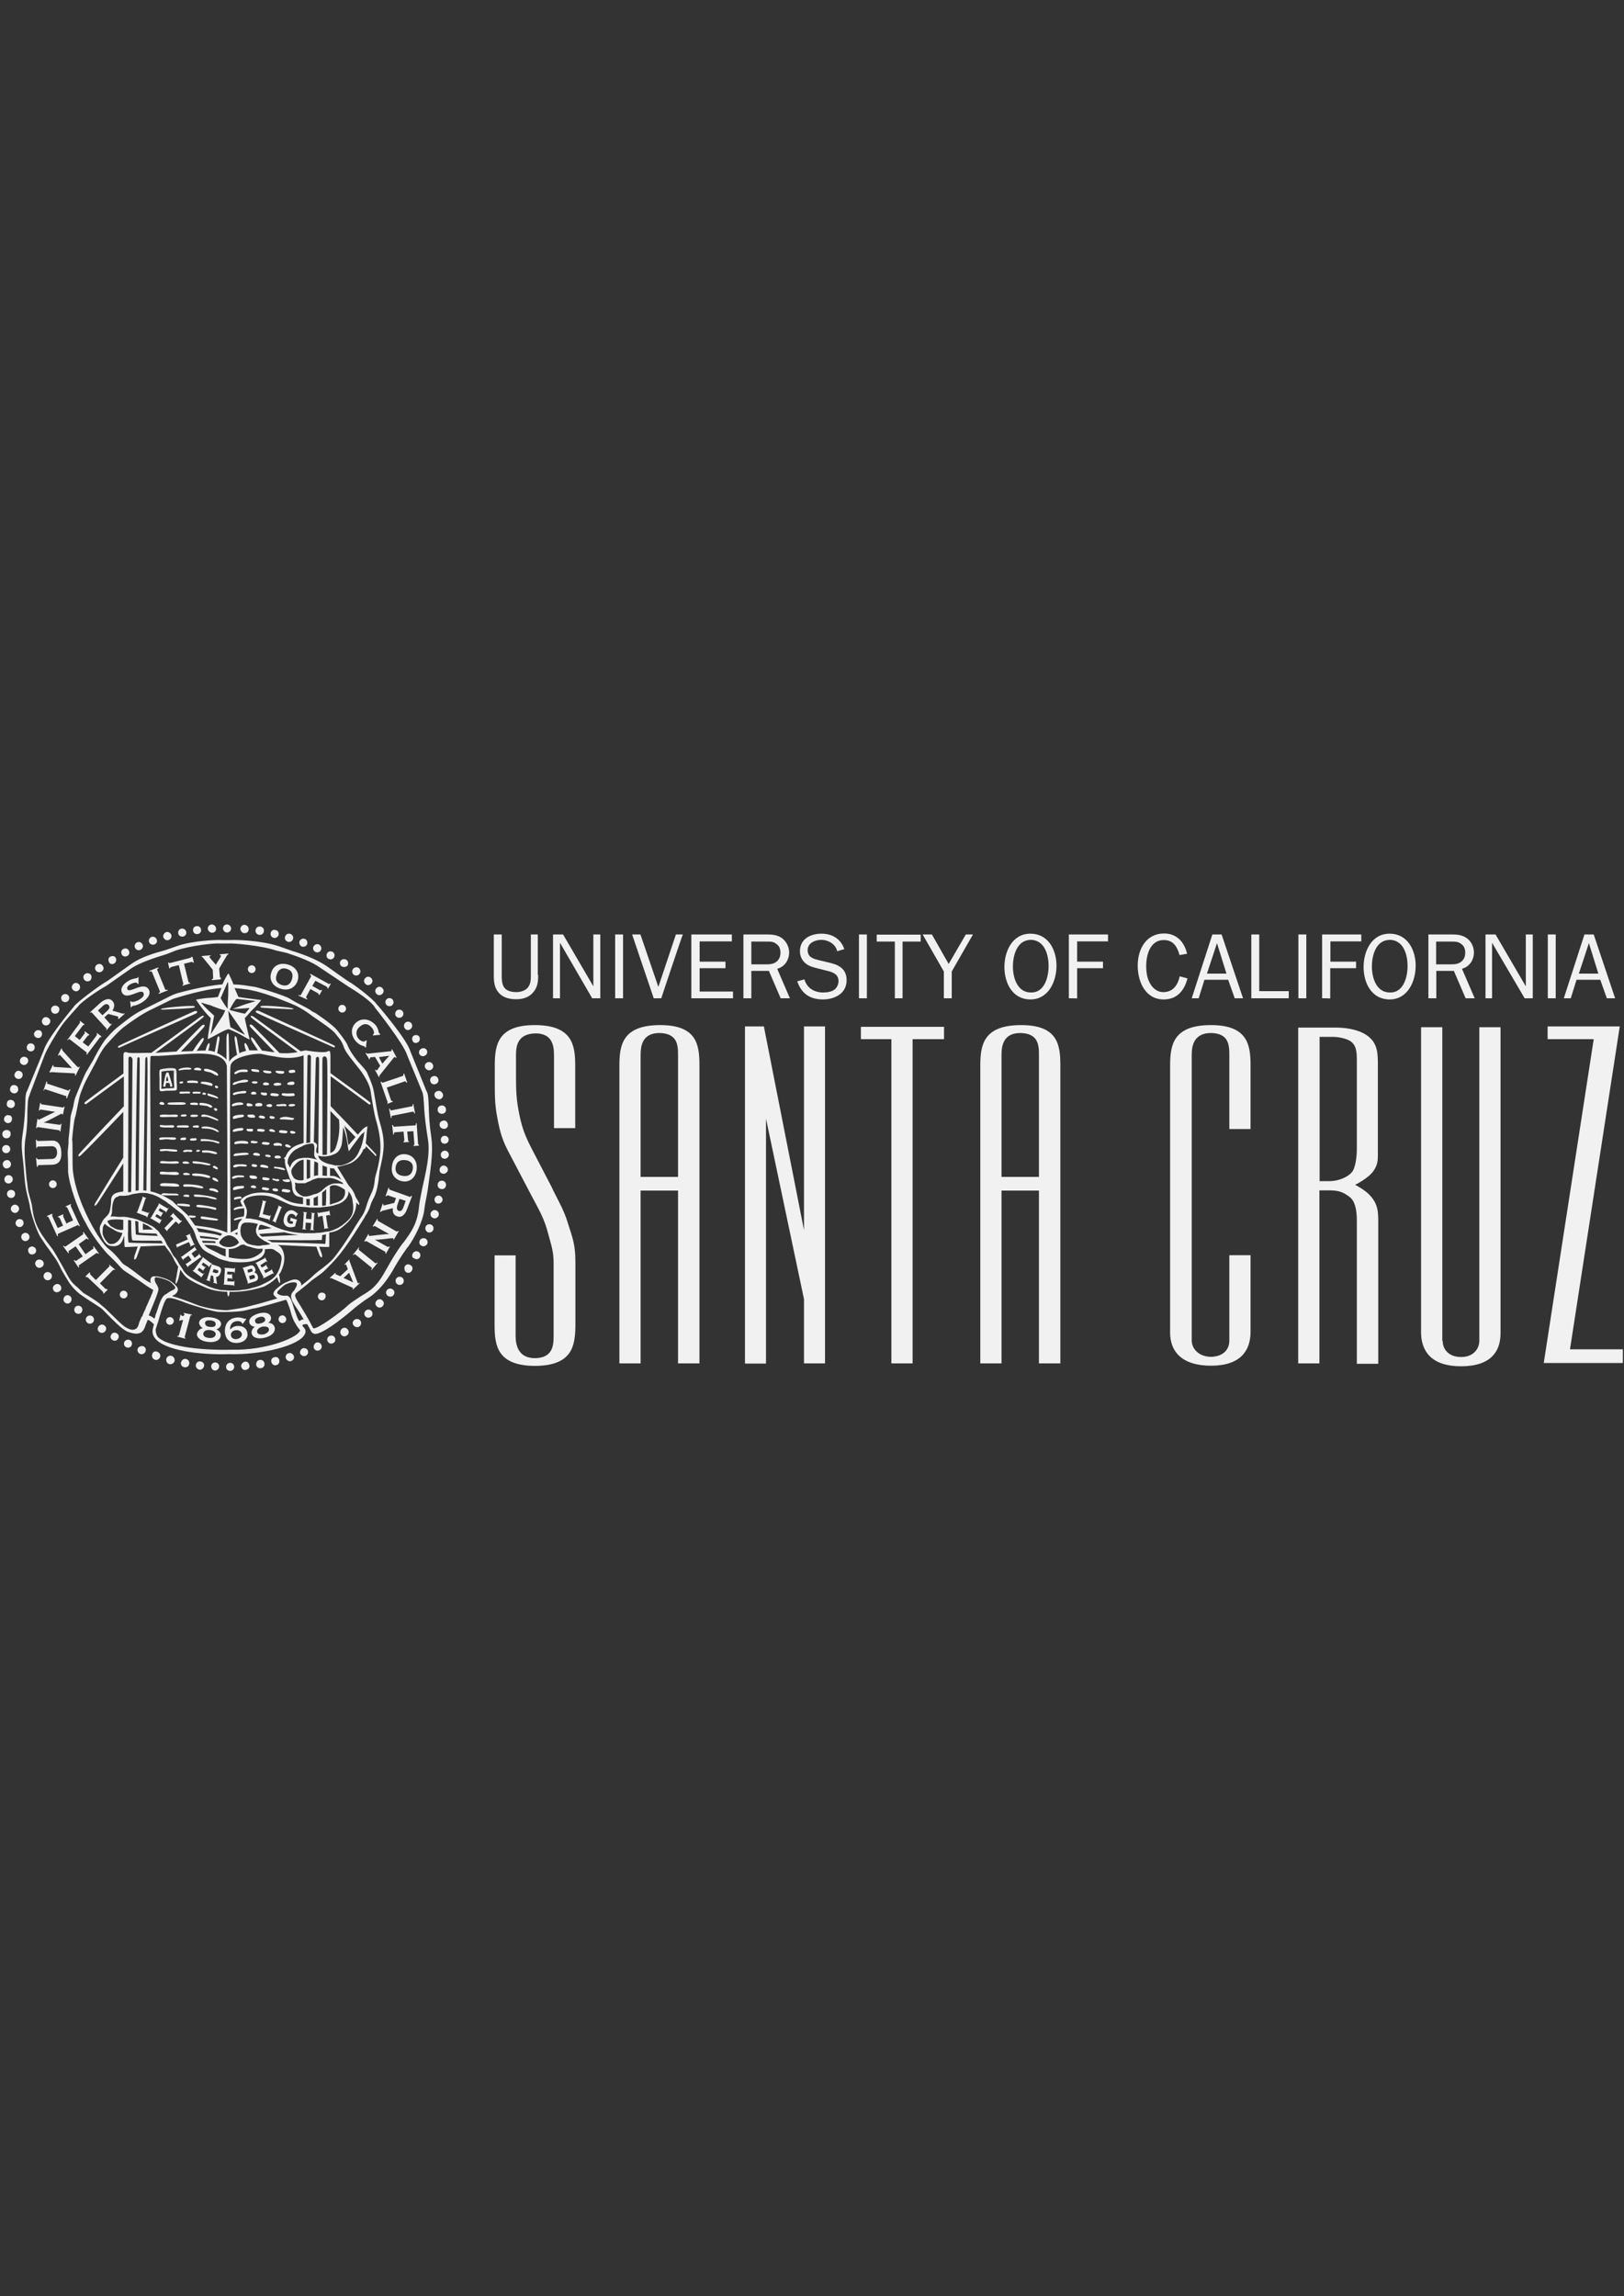 <?xml version="1.0" encoding="utf-8"?>
<!-- Generator: Adobe Illustrator 17.1.0, SVG Export Plug-In . SVG Version: 6.00 Build 0)  -->
<!DOCTYPE svg PUBLIC "-//W3C//DTD SVG 1.1//EN" "http://www.w3.org/Graphics/SVG/1.1/DTD/svg11.dtd">
<svg version="1.1" id="Layer_1" xmlns="http://www.w3.org/2000/svg" xmlns:xlink="http://www.w3.org/1999/xlink" x="0px" y="0px"
	 viewBox="0 0 841.9 1190.6" enable-background="new 0 0 841.9 1190.6" xml:space="preserve">
<rect x="0" y="0" width="841.9" height="1190.6" fill="#333333" stroke="none"/>
<path fill="#F1F1F1" d="M277.6,708.2c-19.8,0-21.2-10.5-21.2-21.2v-36.1h10.9v41.7c0,5.5,1.8,11.6,10.1,11.6
	c9.1-0.2,9.6-6.4,9.6-11.6v-37.9c0-5.7-1.2-9.1-2.7-14.6c-2.1-8.4-5-13-9.1-20.8l-10.9-20.8c-3.7-6.8-5-11-6.4-18.5
	c-1.4-7.1-1.4-11.8-1.4-19.1v-8.4c0-10.5,1.4-21,20.7-21c19.8,0,21,10.7,21,21.2v32.2h-11v-37.9c0-5.3-1.2-11.2-9.6-11.2
	c-9.1,0.2-10.1,6.2-10.1,11.2v11.4c0,7.5,0.2,12.1,1.8,19.8c1.4,6.8,3,10.9,6.4,17.5l10.3,19.8c2.1,4.8,6.2,11.2,8.4,18.7
	c2.5,7.8,3.9,11.2,3.9,20.3v33.1C298.1,697.7,296.8,708,277.6,708.2L277.6,708.2z M362.4,706.9h-10.9v-89.6h-19.4v89.6h-11V552.7
	c0-10.7,1.4-21.2,21.2-21.2c19.2,0,20.3,10.5,20.3,21v154.4H362.4z M351.5,610.4v-63.6c0-5.2-0.5-11-9.6-11.2
	c-8.4,0-9.8,5.9-9.8,11.2v63.4h19.4V610.4z M416.8,637.8V532.2h10.9v174.7h-10.9v-33.3L397.1,580v127h-10.9V532.2h9.8L416.8,637.8
	L416.8,637.8z M489.3,538.8h-16.2v168.1h-11V538.8h-15.8v-6.4h43.1V538.8L489.3,538.8z M549.5,706.9h-10.9v-89.6h-19.4v89.6h-11
	V552.7c0-10.7,1.4-21.2,21.2-21.2c19.2,0,20.3,10.5,20.3,21v154.4H549.5z M538.6,610.4v-63.6c0-5.2-0.5-11-9.6-11.2
	c-8.4,0-9.8,5.9-9.8,11.2v63.4h19.4V610.4z M648.3,650.8v39.7c0,9.6-5,17.6-20.5,17.6c-15.5,0-21.2-7.7-21.2-17.1V552.7
	c0-10.7,1.4-21.2,21.2-21.2c19.2,0,20.5,10.5,20.5,21v32.9h-11v-38.6c0-5.2-0.5-11-9.4-11.2c-8.5,0-10.1,5.9-10.1,11.2V695
	c0,4.5,3.9,8.5,10.1,8.5c6.4-0.2,9.4-3.9,9.4-8.4v-44.3H648.3z M703.4,706.9V633c0-5.2-0.7-10.5-4.3-12.8c-3.4-2.5-5.9-3-10.1-3h-5
	v89.7h-11V532.8h19.8c3,0,11,0.4,16.2,4.3c5.3,3.9,5.3,9.3,5.3,15.5v46.7c0,3.2-0.5,5.5-2.7,8.4c-2.5,3.2-8.5,6.4-9.1,6.6
	c0.5,0.2,5.3,2.8,7.7,5.5c3.9,4.1,4.3,8.2,4.3,13v74.3H703.4L703.4,706.9z M698.9,539.2c-2-0.9-5-1.6-8.2-1.6h-6.6v74.8h5.2
	c4.6,0,9.4-2.1,11.4-4.5c1.8-1.8,2.7-7.5,2.7-12.1V549C703.4,544,702.5,540.8,698.9,539.2L698.9,539.2z M747.9,695.2
	c0,4.5,3.2,8.4,9.6,8.4c6.2,0,9.4-4.1,9.4-8.5V532.6h11v158.7c0,9.4-5,17.1-20.5,17.1c-15.5,0-20.7-8-20.7-17.6V532.6h11V695.2
	L747.9,695.2z M826.2,538.8h-23.9v-6.6h37.4l-25.8,167.4h27.4v7.1h-41L826.2,538.8z M279,505.5c0,3.2-0.2,6.2-2.5,8.9
	c-2.1,2.7-5.5,3.7-8.9,3.7c-3.2,0-6.6-0.7-8.9-3.2c-2.5-2.7-2.7-6.1-2.7-9.4v-21h4.1v21c0,2,0,4.6,1.2,6.4c1.4,2,4.1,2.5,6.4,2.5
	c2.1,0,4.5-0.7,5.9-2.3c1.6-2,1.6-4.3,1.6-6.6v-21h3.6v21H279z M311.1,517.6H307l-16.7-28.8v28.8h-3.6v-33.1h5.2l15.7,26.9v-26.9
	h3.6V517.6z M318.9,517.6v-33.1h4.1v33.1H318.9z M342.8,517.6h-3.9l-11.2-33.1h4.3l9.3,27.2l9.1-27.2h3.6
	C353.8,484.5,342.8,517.6,342.8,517.6z M379.8,517.6h-21.4v-33.1h21v3.6h-16.7v10.5h13.4v3.4h-13.4v12.1H380v3.6H379.8z
	 M404.7,517.6l-6.1-14.2h-9.1v14.2h-4.1v-33.1H398c2.7,0,5.3,0.4,7.5,2c2.1,1.6,3.6,4.5,3.6,7.3c0,3.9-2.3,7.5-6.2,8.5l6.6,15.3
	H404.7L404.7,517.6z M397.3,500c2.1,0,4.1-0.2,5.7-1.8c1.2-1.2,1.6-2.7,1.6-4.3c0-2-0.7-3.6-2.3-4.6c-1.4-1.1-2.8-1.1-4.6-1.1h-8.2
	V500H397.3L397.3,500z M417,507.8c1.4,4.6,5.2,6.8,9.8,6.8c2,0,4.5-0.4,5.9-1.6c1.2-0.9,2-2.7,2-4.3c0-3.4-2.7-4.6-5.7-5.3l-5.5-1.4
	c-2.1-0.5-4.3-1.1-6.1-2.7c-1.8-1.6-2.7-3.7-2.7-6.1c0-6.4,5.5-9.1,11.2-9.1c5.5,0,10,2.7,11.8,8l-3.7,1.1c-0.7-3.6-4.6-5.9-8.2-5.9
	c-3.2,0-7.1,1.6-7.1,5.3c0,3.7,2.8,4.5,6.1,5.3l5,1.2c2.1,0.5,4.3,1.1,6.1,2.5c2.1,1.6,3,3.9,3,6.6c0,3-1.2,5.7-3.7,7.5
	c-2.5,1.8-5.7,2.5-8.5,2.5c-6.8,0-11.2-3-13.4-9.4L417,507.8L417,507.8z M445.3,517.6v-33.1h4.1v33.1H445.3z M468,517.6h-4.1v-29.4
	h-9.4v-3.6h22.8v3.6h-9.4v29.4H468z M493.4,503.7v13.9h-4.1v-13.9l-11-19.2h4.8l8.7,15.3l8.9-15.3h3.7L493.4,503.7z M520.7,501.4
	c0-8.2,4.1-17.3,13.5-17.3c9.3,0,13.5,8.5,13.5,16.6s-4.1,17.5-13.5,17.5C524.8,518.2,520.7,509.6,520.7,501.4z M543.6,500.9
	c0-3-0.5-6.4-2-9.1c-1.4-2.7-4.1-4.5-7.1-4.5c-7.3,0-9.4,8-9.4,13.9c0,5.7,2.3,13.4,9.3,13.4C541.5,514.8,543.6,506.6,543.6,500.9
	L543.6,500.9z M554.1,517.6v-33.1h20.3v3.6h-16v10.5h13.4v3.4h-13.4v15.7C558.4,517.6,554.1,517.6,554.1,517.6z M615.6,507.3
	c-1.6,6.2-5.3,10.9-12.3,10.9c-9.6,0-13.5-9.3-13.5-17.5c0-8.5,4.3-16.7,13.7-16.7c6.6,0,10.5,4.5,11.9,10.5l-3.9,0.7
	c-1.2-4.3-3.2-7.8-8.2-7.8c-7.1,0-9.1,7.8-9.1,13.5c0,2.7,0.4,5.9,1.6,8.2c1.4,3,3.9,5.3,7.3,5.3c5,0,7.5-3.7,8.5-8.2L615.6,507.3z
	 M644.4,517.6h-4.3l-3.4-9.6h-12.3l-3,9.6h-3.6l10.7-33.1h4.8L644.4,517.6L644.4,517.6z M630.9,489l-5.2,15.8h10.1L630.9,489
	L630.9,489z M668.3,517.6h-19.6v-33.1h4.1v29.4h15.3v3.7H668.3z M673.1,517.6v-33.1h4.1v33.1H673.1z M685.4,517.6v-33.1h20.3v3.6
	h-16v10.5H703v3.4h-13.4v15.7C689.6,517.6,685.4,517.6,685.4,517.6z M706.9,501.4c0-8.2,4.1-17.3,13.5-17.3
	c9.3,0,13.5,8.5,13.5,16.6s-4.1,17.5-13.5,17.5C711,518.2,706.9,509.6,706.9,501.4z M729.7,500.9c0-3-0.5-6.4-2-9.1
	c-1.4-2.7-4.1-4.5-7.1-4.5c-7.3,0-9.4,8-9.4,13.9c0,5.7,2.3,13.4,9.3,13.4C727.6,514.8,729.7,506.6,729.7,500.9L729.7,500.9z
	 M759.8,517.6l-6.1-14.2h-9.1v14.2h-4.1v-33.1H753c2.7,0,5.3,0.4,7.5,2s3.6,4.5,3.6,7.3c0,3.9-2.3,7.5-6.2,8.5l6.6,15.3H759.8
	L759.8,517.6z M752.3,500c2.1,0,4.1-0.2,5.7-1.8c1.2-1.2,1.6-2.7,1.6-4.3c0-2-0.7-3.6-2.3-4.6c-1.4-1.1-2.8-1.1-4.6-1.1h-8.2V500
	H752.3z M794.5,517.6h-4.1l-16.9-28.8v28.8h-3.4v-33.1h5.2l15.7,26.9v-26.9h3.6V517.6z M802.4,517.6v-33.1h4.1v33.1H802.4z
	 M837.3,517.6H833l-3.4-9.6h-12.3l-3,9.6h-3.6l10.7-33.1h4.8L837.3,517.6L837.3,517.6z M823.7,489l-5.2,15.8h10.1L823.7,489
	L823.7,489z M194.6,598.1c-0.2-0.2-1.8-2-5-5.3c0.2-1.4,0.4-3.2,0.5-5.3l0.4-3.6l-1.4,0.7c-0.5,0.2-2,1.8-3.6,3.7
	c-3.6-3.9-8.4-8.9-14.1-14.8v-15.5c11,8,19.9,14.6,19.9,14.6c0.5,0.4,1.2-0.5,0.5-1.1c-3.9-3-11.4-8.5-20.5-15.1v-8.7
	c0-1.1,0-3.4-1.1-2.7c-2.1,1.4-11.6-0.4-11.8-0.4l-2.5,0.5c-8.4-6.2-16.9-12.5-24.2-17.8c-1.8-1.2-2.5-0.5-0.7,0.9
	c1.2,1.1,11.6,8.7,23.3,17.3c-3.7,0.7-6.8,0.7-9.4,0.5c-4.3-4.5-8.7-9.1-13.7-14.1c-1.4-1.4-2.5-0.5-1.1,0.9
	c0.2,0.2,5.2,5.5,12.3,12.8c-2.3-0.2-4.5-0.7-6.6-0.9c-1.2-1.8-2.7-3.6-3.7-5.3c-2.3-3-2.5-1.1-1.2,0.9c0.7,1.1,1.6,2.5,2.8,4.3
	h-4.5c-0.2-0.7-0.4-1.2-0.7-1.8c-0.9-2.3-2.5-3.2-1.4,0.7c0.2,0.5,0.4,0.9,0.4,1.4c-0.9,0.2-2.1,0.5-3.4,1.2
	c-0.4-2.5-0.9-4.8-1.2-7.1c-0.5-2.5-1.6-2.3-1.2,0.4c0.4,2.5,0.7,5,1.2,7.5c-1.6,0.9-3.2,2-4.1,3.6c0-4.3-0.2-8.4-0.2-12.3
	c0-4.1-1.1-2.5-1.2,0v11.2c-1.1-1.4-3-2.5-4.8-3.4l1.1-6.6c0.4-2.7-0.9-2.8-1.2-0.4c-0.4,2.1-0.7,4.3-1.2,6.4
	c-1.4-0.5-2.7-0.7-3.4-0.7l0.4-1.1c1.1-3.9-0.5-3.2-1.2-0.7c-0.2,0.5-0.4,1.1-0.5,1.8c-1.6,0-3.2,0-4.6,0.2c1.2-1.8,2.1-3.2,2.8-4.3
	c1.4-2,1.1-3.9-1.2-0.9c-1.2,1.6-2.5,3.4-3.7,5.3c-2.3,0-4.3,0.2-6.1,0.2c6.8-7.1,11.4-11.9,11.6-12.3c1.4-1.4,0.4-2.3-1.1-0.9
	c-4.6,4.6-8.9,9.1-12.8,13.2c-6.6,0.4-8.7,0.5-10.9,0.7c12.1-8.9,22.8-16.7,24-17.8c1.8-1.4,1.1-2.1-0.7-0.9
	c-7.7,5.7-16.7,12.3-25.5,18.7h-2.7c-2.1,0-7.3,0.2-8.7,0c-0.5,0-1.4-0.4-1.8-0.4c-1.1,0-1.2,0.7-1.2,1.8v9.3
	c-8.7,6.4-16.2,11.9-19.9,14.8c-0.7,0.5,0,1.4,0.5,1.1c0,0,8.7-6.4,19.6-14.4v15.5c-15.1,15.8-23,24.4-23.1,24.6
	c-1.1,1.1-0.2,1.8,0.7,0.9c3.2-3,12.1-12.1,22.1-22.6v23.7c-8.2,13-13.9,22.8-14.1,22.8c-1.2,2-1.1,3,0.4,1.4
	c0.4-0.4,6.1-9.3,13.7-21.2v14.6c-2,0.2-4.6,0.7-5.5,2c-1.1,1.4-0.7,2.7-0.9,4.6c-0.2,1.2-0.4,3-0.7,3.9c-0.5,1.6-2,2.7-2.8,3.6
	s-1.4,2.3-2,3.6c-0.9,2.1,0.4,5.3,1.8,7.7c0.7,1.2,2.1,2.7,3.6,2.8c5.3,0.9,6.1-2.8,6.8-4.8c0-0.2,0-0.2,0.2-0.4
	c0,3.6,0.2,5.5,0.2,5.7c0,0.2,2.7,0,6.8-0.2c-0.9,2.8-1.6,4.5-1.6,4.6c-0.9,3.4,0.7,2.1,1.1,0.9l2-5.5c3.6-0.2,8-0.4,12.5-0.5
	c0.9,1.4,2.8,3.6,3.6,5l0.9,1.6l0.5,1.1c0.7,1.2,1.2,2.3,2,3.2c-0.5,3-0.9,4.8-0.9,5.2c-1.1,4.6-0.2,5,1.1,0.7
	c0-0.2,0.4-1.8,0.9-4.3c0.5,0.7,1.1,1.6,1.8,2.5c1.4,2,4.5,3.9,11.6,6.9c2.7,1.2,6.6,2,10.9,2.1c0.2,3.6,1.1,2.7,1.2,0
	c5.5,0.2,11.8-0.7,17.8-2.7c3.2-1.6,5.5-3.4,6.9-5v0.2c1.2,4.3,2.1,3.9,1.1-0.7c0-0.2,0-0.4-0.2-0.7c0.9-1.1,1.2-1.8,1.2-2
	c0.4-0.7,3.6-7.5-0.4-12.5l-0.2-0.2l-0.4-0.2l-0.7-0.5c7.1,0.4,14.8,0.7,19.9,0.9l1.6,4.3c0.4,1.2,2.1,2.3,1.1-0.9
	c0,0-0.5-1.2-1.2-3.4c3.2,0.2,5.2,0.2,5.2,0v-7.3c4.5-0.7,5.9-2,8.7-4.5c3.4-3,5.5-7.1,5.3-11.2c0.2,0.4,0.4,0.5,0.4,0.5
	c1.4,1.6,1.6,0.5,0.4-1.4c0,0-0.5-0.7-1.2-2c-0.7-2.3-2-4.3-3.6-5.9c-1.6-2.7-3.6-5.9-5.9-9.6c2.3-0.4,4.8-1.1,6.8-1.8
	c2.1-0.9,5.3-3.4,6.8-7.3l0.9-0.4c0.2-0.4,0.4-0.9,0.4-1.2l4.6,4.6C194.6,599.9,195.7,599.2,194.6,598.1L194.6,598.1z M184.3,589.6
	c-1.2,1.4-2.5,2.8-3.6,4.1c-0.4-1.4-0.7-4.3-1.1-6.2c-0.4-1.6-0.7-2.8-1.2-3.9C180.6,585.7,182.5,587.6,184.3,589.6L184.3,589.6z
	 M171.3,576c1.6,1.6,3,3.2,4.5,4.6v0.7c0.5,5.3-0.5,9.6-1.2,12.1c-0.7,2.5-1.4,3.6-2.7,4.1l-0.7,0.4
	C171.3,589.8,171.3,582.3,171.3,576z M167.2,548.6c0.2-1.1,2-1.4,2.3,0.5c0.4,1.1,0.2,25.5,0,49.5c-0.7,0.2-1.4,0.2-2.1,0.2h-0.2
	C167.2,574.4,167,549.2,167.2,548.6L167.2,548.6z M163.8,548.6c0-0.7,1.8-1.1,1.6,0.5c0.2,0.4-0.2,25.1-0.4,49l-0.9-0.4
	c0-0.4-0.2-0.7-0.2-0.7c0-2.5,1.1-2.8,0-4.1c-0.2-0.4-0.7-0.5-1.2-0.7C163.3,569.6,163.6,549,163.8,548.6L163.8,548.6z M159.4,547.6
	c0.4-1.4,1.8-0.4,1.8,0.2s-0.2,22.3-0.4,44.5c-0.5,0.2-1.2,0.2-2,0.4C159,579.6,159.2,564.5,159.4,547.6L159.4,547.6z M159,593.3
	h0.4c0,0,2.3-0.7,3-0.2c0.9,0.7,0.5,3.7,0.5,4.8v1.1c0,0.2,0.2,0.4,0.2,0.7c0.4,0.9,1.2,1.2,1.2,1.6c-0.5-0.2-0.9-0.4-1.4-0.4
	c-0.7-0.2-1.4-0.4-2-0.4c-0.7-0.2-1.2-0.2-2-0.2h-1.6c-1.4,0.2-2.7,0.4-3.6,0.9c-0.4,0.2-0.7,0.4-1.1,0.7c0,0-0.2,0-0.2,0.2
	c-0.4,0.2-0.5,0.5-0.9,0.9c-0.5,0.7-0.9,1.6-1.2,2.5c-0.2-0.9-1.2-2-1.2-2.7c0-2.8,1.8-4.8,3-5.9c0.4-0.4,0.9-0.7,1.2-0.9
	c0.2-0.2,0.4-0.2,0.4-0.2l0.9-0.5c0.2,0,0.4-0.2,0.4-0.2c0.4-0.2,0.5-0.4,0.9-0.4c0.2,0,0.2,0,0.4-0.2
	C157.6,593.7,158.5,593.5,159,593.3L159,593.3z M164.5,602.8l0.4,0.2v6.4c-0.9,0-1.4,0.2-2.1,0.4c0-2.5,0-5,0.2-7.7
	c0.4,0.2,0.7,0.4,1.2,0.5L164.5,602.8L164.5,602.8z M160.8,601.5v9.1l-0.4,0.2c-0.4,0.2-0.9,0.4-1.4,0.5v-10.1L160.8,601.5z
	 M157.4,601.3v10.5c-0.4,0-0.5,0.2-0.7,0.2c-2.7,0.2-4.3-0.9-4.6-1.6c-0.2-0.4-0.4-0.7-0.7-1.2c-0.2-0.5-0.4-1.6-0.4-1.6
	c0-1.4,0.7-2.3,2.1-3.9C154.2,602.4,155.6,601.5,157.4,601.3z M119.5,552.7c0.5-5,13.9-6.8,16.2-6.2c2.1,0.5,5.9,1.2,7.5,1.4
	c0,0,7.5,1.8,14.2-0.7v45.4c-1.2,0.4-4.1,1.1-6.1,2.7c-2.1,1.8-3.6,3.9-3.6,6.8c0,2,0.7,3.7,1.6,6.2c0.5,1.4,0.9,3,1.1,3
	c1.2,2,0.9,3.7,1.2,5.5c0.5,2.8,2.3,3.4,3,3.6l2.5,0.5v3.4h-0.5c-4.5-0.4-6.1-1.1-8.7-2.3l-3-1.8c-5.3-2.5-12.5-2.3-16-0.7
	c-2,0.7-3,1.4-4.1,2.7l-0.2,0.7l0.2,0.5c0.4,1.1,1.2,2.1,1.6,3c0.4,0.7,0.2,2.5,0.2,3c0,1.4-1.2,2.8-1.6,3.2h0.2
	c-1.2,0.7-1.8,2.3-2,4.5c-1.4,0.7-2.5,1.2-3.6,2C119.5,638.9,118.9,552.9,119.5,552.7L119.5,552.7z M133.2,640
	c0.2,0.5,0.5,1.1,1.1,1.4c0.4,0.5,0.9,0.9,1.6,1.2c0.5,0.4,1.2,0.9,2,1.2l0.9,0.5c0.5,0.2,0.9,0.5,1.4,0.9c-0.5,0-0.9,0-1.4,0.2
	l-2.1,0.2c-0.5,0-0.9,0-1.2,0.2c-1.2,0.2-2.3,0.2-4.1-0.2c-0.5,0-1.1-0.2-1.8-0.4c-1.1-0.2-1.8-0.7-2.5-1.4s-1.4-1.6-1.8-2.5
	c-0.4-0.7-0.5-1.1-0.5-1.6l-0.2-1.4c0-0.7,0.2-1.4,0.2-2c0.2-0.5,0.2-0.9,0.5-1.2V635c0.2-0.4,0.5-0.5,0.7-0.7l0.4-0.2
	c0.5-0.2,0.9-0.2,1.4-0.2h1.8l1.6,0.2h0.2l2.3,0.5l-0.4,0.9c-0.2,0.4-0.4,0.9-0.4,1.2c-0.2,0.4-0.2,0.9-0.2,1.2
	C132.7,638.7,132.8,639.4,133.2,640L133.2,640z M133.9,637.7c0-0.7,0.4-1.6,0.7-2.5c0.4,0,0.5,0,0.9-0.2c1.8,0.5,3.6,1.1,5.3,1.8
	L133.9,637.7z M147.4,638.9c2.3,0.7,4.8,1.1,7.5,1.4c-5.9,0.2-13,0.5-19.1,0.9c-0.7-0.5-1.1-0.9-1.4-1.4
	C138.7,639.4,143.3,639.3,147.4,638.9z M136.2,647.4c0,0.9-0.2,1.6-0.9,2.1c-3.9,3.2-7.1,3.9-14.6,2.8l-2.1-0.4v-4.3
	c2,0,4.1-0.5,6.2-2.1c0.2,0,0.9-0.2,1.8-0.2c0.7,0.5,1.6,0.9,2.7,1.1C133.2,647.6,133.7,647.6,136.2,647.4L136.2,647.4z
	 M123.2,640.3l-1.6-0.7l1.6-0.7C123,639.4,123,640,123.2,640.3z M118.6,640.5c3.6,0.2,5.5,3.6,5.2,3.9c-2.5,2.8-7.8,3-10.1,0.2
	C113.2,644.1,115.6,640.7,118.6,640.5L118.6,640.5z M113.2,642.1c0.7,0.2-0.7,0.7-0.7,0.7c-1.6-0.4-4.8-0.5-8.5-0.9l-0.2-0.4
	c0-0.2-0.2-0.4-0.2-0.7C107.9,641.2,111.5,641.6,113.2,642.1z M102.9,638.7c-0.2-0.7-0.5-1.2-1.1-2c4.6,0.7,11.9,2,13.5,3.2
	c-0.9,0.4,0.2-0.2-1.2,0.9C112.9,640,108.4,639.4,102.9,638.7L102.9,638.7z M110.4,643.5c0.5,0,1.8,0,1.2,1.1c0-0.2-2.5-0.2-6.4-0.2
	l-0.5-1.1C107.6,643.4,109.5,643.4,110.4,643.5z M111.8,645.8c2,0.7,3.2,1.4,5.2,1.8v3.9c-1.4-0.5-2.8-1.1-4.3-2c0,0-1.8-0.9-4.1-2
	c-1.1-0.5-2-1.2-2.7-2.1C109.2,645.5,111.1,645.7,111.8,645.8z M78,548.4c0-0.7,0-0.9,1.1-0.9c14.2,0.2,36.3-5.2,38.5,5.2
	c0,0.4,0.5,66.1,0.2,86.4c-4.8-2-8.5-2.7-16.7-3.7l-1.4-2c-1.6-2.3-2-3.2-3.2-4.1l-3-2.8c-1.6-1.2-3.6-3.2-3.9-3.6
	c-4.5-3-8.4-4.5-11.6-5.2C78.2,576.8,77.6,553.1,78,548.4z M75.3,549.7c0-2.1,1.2-2.1,1.1-0.5c0.2,2.3,0,24.9-0.5,68.2
	c-0.5-0.2-1.1-0.2-1.6-0.2C74.6,592.1,75.3,552.9,75.3,549.7z M71.2,549.2c-0.2-1.1,1.1-1.6,1.2-0.2c0.2,0.5-0.4,41.7-0.5,68.2
	l-1.6,0.2C70.3,590.5,71,549.5,71.2,549.2z M66.6,548.6c0.2-1.4,2.1-0.7,2.1,0.9c-0.2,28.7-0.5,52.2-0.7,68.4l-0.5,0.2h-1.1
	L66.6,548.6z M60.7,643.9c-1.1,0.9-2.1,1.2-3.6,1.1c-0.9,0-2.7-2.1-3.6-4.3c-0.4-0.9-0.4-2-0.2-3.6c0-0.5,0-0.9,0.2-1.2
	c0.2-0.5,0.5-1.1,0.9-1.4c0.5,0.7,1.6,1.4,2.7,2l2.1,1.2c1.2,0.9,3,1.4,4.3,1.6C63,640.7,62.3,642.6,60.7,643.9L60.7,643.9z
	 M63.2,637.7c-0.4,0-1.8,0.2-3.9-0.9l-2-1.1c-1.1-1.4-1.6-2.1-1.6-2.5c0,0,0-0.2,0.2-0.2c1.1-0.9,5.3-0.9,8-0.5v5
	C63.7,637.7,63.4,637.7,63.2,637.7z M66.6,644.2c-0.2-0.7-0.4-5-0.2-5.9v-5.7c0.5,0,1.1,0,1.6,0.2c0,6.6,0.2,10.1,0.7,10.3
	c0.4,0.2,6.9,0.2,15,0.2v0.2c0,0,0.4,0.5,0.5,0.7l0.2,0.5C75,644.6,66.8,644.4,66.6,644.2z M81,639.6c0.2,0.4,0.5,0.7,0.9,1.2
	c-6.4-0.2-11.2-0.5-11.4-0.7c-0.2-0.2-0.2-2.8-0.4-7.1l1.6,0.4c0,3.4,0.2,5.5,0.2,5.7C72.5,639.3,76,639.4,81,639.6L81,639.6z
	 M74.1,634.3c0.5,0.2,1.1,0.5,1.8,0.9c0,0,0,0.2,0.2,0c1.1,0.5,2.1,1.4,3.2,2.3c-3,0-5.2,0-5,0.2C73.9,637.3,74.1,636.1,74.1,634.3z
	 M146,652.3c0,0.5,0,1.1-0.2,1.6v0.4c-0.2,0.5-0.2,1.1-0.4,1.8l-0.5,1.6c0,0.2,0,0.2-0.2,0.4c-0.2,0.5-0.4,1.1-0.7,1.6
	c-0.4,0.5-0.5,1.1-0.9,1.4c-1.4,2-3.4,3.2-8.4,5.5c-1.4,0.5-2.8,0.9-4.1,1.2l-0.7,0.2c-1.1,0.4-2.3,0.5-3.4,0.7h-0.5
	c-1.2,0.2-2.3,0.4-3.6,0.4h-0.2c-1.2,0-2.5,0.2-3.6,0c-1.2,0-2.3-0.2-3.4-0.2h-0.5c-0.5,0-1.2-0.2-1.8-0.4l-1.1-0.2l-1.2-0.4
	l-2.1-0.7c-6.6-3-11-5.2-13-7.8l-1.6-2.5l-1.1-1.6c-0.5-1.1-1.1-2-1.8-3l-1.1-1.2l-0.9-1.6c-0.5-1.1-1.2-2.3-2-3.4
	c-0.2-0.4-0.5-0.7-0.7-1.2c0-0.2-0.9-1.8-0.9-1.8v-0.2l-0.5-0.7c-0.4-0.5-0.5-0.9-0.9-1.2c-0.4-0.5-0.5-0.9-0.9-1.2
	c-0.5-0.9-1.1-1.6-1.4-1.8c-0.2-0.2-0.4-0.4-0.5-0.4c-0.4-0.4-0.7-0.7-1.2-1.1c-0.5-0.4-1.2-0.9-2.1-1.2c-0.7-0.4-1.6-0.9-2.5-1.2
	l-1.6-0.7l-2.1-0.9l-1.6-0.5c-0.9-0.2-1.6-0.5-2.3-0.5l-1.6-0.4c-0.7,0-1.2-0.2-1.8-0.2h-0.5c-3.4,0.2-3.9-0.2-5-0.2h-0.7
	c-0.2,0-0.5,0-0.9,0.2l0.5-1.2c0.4-1.1,0.2-2.7,0.4-4.1c0.2-1.6,0.7-3.7,1.6-4.5c0.2-0.2,0.5-0.5,0.9-0.5c0.2,0,0.2,0,0.4-0.2
	L62,620h2.8l1.4-0.2h0.4l1.2-0.4c1.2-0.4,2.5-0.5,3.7-0.7c0.7-0.2,1.6-0.2,2.3-0.2c1.1,0,2.3,0,3.4,0.4l2.1,0.5c0.2,0,0.2,0,0.4,0.2
	c0.7,0.2,1.4,0.5,2.1,0.9c0.2,0,0.4,0.2,0.4,0.2c0.7,0.4,1.6,0.9,2.3,1.4l0.4,0.2c0.9,0.5,1.8,1.2,2.7,2h0.2c0.2,0.2,1.4,1.1,2.5,2
	l4.1,3.2c0.9,0.7,2.5,3.2,3.9,5.2l1.1,1.6c0.9,1.2,1.6,3,2.1,4.6c0,0.2,0.2,0.4,0.2,0.7c0.2,0.5,0.4,1.1,0.7,1.6l0.5,1.1l0.7,1.2
	l0.7,1.1l0.7,0.9c0,0,0,0.2,0.2,0.2c0.2,0.2,0.5,0.5,0.9,0.7l0.2,0.2l1.1,0.7l2.3,1.2c0.9,0.5,2,1.1,3,1.6c0,0,0.2,0,0.2,0.2
	c1.1,0.5,2.3,0.9,3.6,1.2l1.6,0.4c0.2,0,0.4,0,0.4,0.2c8.2,1.1,15,0,17.6-2.8c0.9-1.1,1.4-2.3,1.2-3.6h0.5c2.7-0.2,3.6-0.4,5.2,0.9
	C144.8,649.6,146,650.7,146,652.3L146,652.3z M168.6,645c-0.7-0.2-15.7-0.7-27.6-0.9c-0.7-0.4-1.6-0.9-2.5-1.2
	c11.8,0.2,24.4,0.2,28.3,0c0-0.2,0.2-1.1,0.2-2.5l2-0.4C168.8,642.5,168.8,644.2,168.6,645L168.6,645z M180.7,617.7
	c1.1,1.4,2,3.2,2.1,5.2c0.7,3.9,0.5,7.3-2.7,10.1l-1.2,1.1l-0.7,0.5c-0.2,0.2-0.4,0.2-0.4,0.4l-0.7,0.5l-0.4,0.2l-0.7,0.5l-0.4,0.2
	c-0.2,0.2-0.5,0.4-0.7,0.4l-0.4,0.2l-0.9,0.4c-0.2,0-0.2,0-0.4,0.2l-1.1,0.4H172l-1.2,0.4l-1.6,0.2l-2.3,0.4
	c-0.9,0.2-1.6,0.2-2.5,0.2c-1.1,0.2-2.1,0.2-3.2,0.2h-3.4c-1.1,0-2-0.2-2.8-0.2h-0.2c-5-0.5-9.4-1.8-12.8-3.4l-2.5-1.1l-2.1-0.9
	c-1.8-0.7-3.4-1.2-5.2-1.6h-0.4l-2-0.4h-0.5c-0.7,0-1.4-0.2-2,0c0.4-1.1,0.7-2.5,0.7-3.6v-0.7c-0.2-0.7-0.5-1.6-0.9-2.5
	c-0.4-0.7-0.5-1.2-0.9-2.1c0.7-0.9,1.1-1.6,2.5-2.1c2.8-1.1,9.1-1.8,14.1,0.5l3.7,1.6c2.7,1.2,4.8,2.5,9.6,2.8l2.7,0.2
	c0.5,0,1.1,0,1.6,0.2h4.1c0.9,0,1.8,0,2.5-0.2c0.7,0,1.4-0.2,2-0.2c0.7,0,1.2-0.2,1.8-0.2c0.9-0.2,1.6-0.4,2.3-0.5
	c0.2,0,0.2,0,0.4-0.2c0.7-0.2,1.2-0.4,1.8-0.5C180,622.5,180.7,619.5,180.7,617.7L180.7,617.7z M158.8,621.6c0.5,0,1.2,0.2,1.8,0
	v3.4c-0.5,0-1.1,0-1.8-0.2V621.6z M162.6,625v-3.9h0.2c0.5-0.2,1.2-0.5,2-1.1v5C164,625.2,163.3,625,162.6,625L162.6,625z
	 M167,625.2v-6.8l2.1-1.8c0,2.8,0,5.7-0.2,8.4C168.4,625,167.9,625.2,167,625.2L167,625.2z M178.8,617.2c0.2,1.1,0.5,4.6-4.1,6.2
	l-3.7,1.2v-9.4c1.6-1.1,3.6-1.2,7.7,1.6C178.8,616.8,178.8,617,178.8,617.2L178.8,617.2z M178.1,614l-2.1-0.4h-2.1
	c-0.5,0-0.9,0-1.4,0.2c-0.5,0-0.9,0.2-1.2,0.4c-0.7,0.2-1.2,0.5-1.8,0.9c-0.7,0.4-1.2,0.9-2,1.6c-0.2,0-0.2,0.2-0.2,0.2
	c-0.9,0.9-1.6,1.2-2.3,1.6s-1.2,0.5-2,0.7h-0.2l-0.5,0.2l-1.4,0.5c-1.1,0.4-2.3,0.5-3.4,0.4c-0.4,0-0.7-0.2-1.2-0.4
	c-2-0.9-3-2.7-3.2-3.4c-0.2-1.2,0.2-1.4-0.2-3.4c0.5,0.2,1.2,0.4,2,0.4h3c0.4,0,0.7-0.2,1.1-0.4l1.6-0.7h0.2
	c0.7-0.5,1.6-0.9,2.7-1.2c0.4-0.2,0.9-0.2,1.4-0.4h3.9c1.1,0,2.3-0.2,3.7,0.2c0.2,0,0.4,0,0.7,0.2c0.2,0,0.4,0,0.5,0.2l0.7,0.2
	c0.2,0,0.2,0,0.4,0.2l1.1,0.5l0.4,0.2l0.9,0.5l0.4,0.2C177.4,613.3,177.7,613.6,178.1,614L178.1,614z M167.2,609.5v-5.3
	c0.7,0.4,1.6,0.7,2.3,0.9v4.6L167.2,609.5z M177,611.7c-3-2.1-4.3-2.1-5.9-2v-4.1c0.7,0.2,1.2,0.2,2,0.2
	C174.5,607.9,175.9,609.9,177,611.7L177,611.7z M188.6,589c-0.4,2-0.7,3.6-1.1,4.8c-0.2,0.4-0.4,0.9-0.4,1.2l-0.4,0.7
	c-1.4,3.6-3,6.4-8.5,8.2c-0.7,0.2-1.4,0.4-2,0.4h-1.8c-0.7,0-1.4-0.2-2.1-0.4l-0.9-0.2l-1.1-0.2l-0.5-0.2c-2.3-0.7-4.1-2-4.6-3.2
	v-0.2l-0.2-0.5v-0.2c0.7,0.2,1.6,0.4,2.7,0.4c0.7,0,1.4,0,2.3-0.2c0.5,0,1.2-0.2,1.8-0.4l0.4-0.2c1.8-0.5,3.7-1.4,4.8-4.8
	c0.5-1.6,0.7-6.8,0.9-9.6c1.6,3.6,2.5,9.8,2.5,10.5l0.4,2c0,0,0.7-0.7,1.2-1.6c1.6-2.1,2.7-3.7,3.7-5c0.4-0.5,0.7-0.9,0.9-1.2
	l1.2-1.4h0.2l1.2-1.1C188.7,587.4,188.7,588.3,188.6,589L188.6,589z M62.1,543.1c-0.9,0.5-1.4-0.4-0.4-0.9
	c2.1-1.2,36.1-16.6,38.8-17.8c1.6-0.7,2.5,0.4,0.9,1.2C101.3,525.7,64.3,542,62.1,543.1z M100.8,521.7c0,0,0.5,0.5-0.2,0.7
	c-0.9,0.4-11.6,0.9-12.3,0.9c-0.4,0-3.2,0.2-3.9,0.2c-2-0.2-0.5-0.7,0.4-0.7C88.1,522.1,99.7,521.2,100.8,521.7z M172.7,542.9
	c0.9,0.5,1.4-0.4,0.4-0.9c-2.1-1.2-36.1-16.6-38.8-17.8c-1.6-0.7-2.5,0.4-0.9,1.1C133.4,525.5,170.6,541.9,172.7,542.9L172.7,542.9z
	 M135.2,521.7c0,0-0.5,0.5,0.2,0.7c0.9,0.2,11.4,0.7,11.9,0.7c0.4,0,3,0.2,3.9,0.2c2-0.2,0.5-0.5-0.4-0.7
	C149.8,522.3,136.6,521,135.2,521.7L135.2,521.7z M99.5,681.6l-0.2,0.4c-0.4,0-0.5,0-0.7,0.5L95.8,693c-0.2,0.5,0,0.7,0.4,0.7
	l-0.2,0.4l-4.1-1.1v-0.4c0.5,0.2,0.7,0,0.9-0.4l2.1-7.8c-0.4,0-1.2,0-1.6,0.4l-0.4-0.2l0.7-3l0.4,0.2c0,0.4,0.2,0.4,0.5,0.5
	c0.5,0.2,0.9-0.2,1.1-0.7c0-0.4,0-0.5-0.4-0.5v-0.4L99.5,681.6L99.5,681.6z M105.2,688.6c-1.2-0.5-2-1.8-2-2.8
	c0.2-1.8,2.3-3.2,5.9-2.8c3.9,0.4,5.7,2,5.5,3.7c-0.2,1.1-1.1,2.3-2.5,2.5c1.6,0.7,2.5,2,2.3,3.4c-0.2,2.1-2.5,3.6-6.4,3.2
	c-3.9-0.4-6.1-2.3-5.9-4.3C102.6,690,103.6,688.9,105.2,688.6L105.2,688.6z M108.4,693.7c1.6,0.2,3.2-0.4,3.4-1.8
	c0.2-1.2-1.2-2.1-3-2.3c-1.6-0.2-3.2,0.4-3.4,1.8C105.2,692.9,106.7,693.6,108.4,693.7z M109,688c2,0.2,2.8-0.4,2.8-1.4
	c0-1.1-0.7-1.8-2.7-2c-2-0.2-2.8,0.4-2.8,1.4C106.3,687,107,687.9,109,688z M125.9,686.4l-0.4-0.2c0-0.7-1.2-1.4-2.8-1.2
	c-2.3,0.2-3.6,2.1-3.4,4.3c0.9-0.9,2.3-1.8,3.7-1.8c2.8-0.2,5.2,1.1,5.3,4.3c0.2,2.1-1.8,4.3-5.3,4.5c-4.3,0.2-6.2-2.5-6.4-5.7
	c-0.2-3.9,1.8-7.1,6.2-7.5c2.1-0.2,3.7,0.7,4.3,0.7c0.2,0,0.4,0,0.4-0.2l0.2,0.2L125.9,686.4L125.9,686.4z M125.4,691.8
	c0-1.2-1.4-2.3-3-2.1c-1.6,0-2.8,1.2-2.7,2.5c0,1.4,1.4,2.3,3,2.1C124.3,694.1,125.4,693,125.4,691.8z M132.1,687.9
	c-1.2,0-2.5-0.9-2.8-2c-0.5-1.8,0.9-3.7,4.5-4.8c3.7-1.1,6.1-0.2,6.6,1.6c0.4,1.1-0.2,2.5-1.4,3.2c1.8,0,3,0.9,3.4,2.3
	c0.5,2.1-1.1,4.3-4.8,5.3c-3.9,1.1-6.6,0-7.1-2C130.2,690.4,130.7,688.9,132.1,687.9L132.1,687.9z M135.3,686.1
	c1.8-0.5,2.5-1.4,2.1-2.3c-0.4-0.9-1.2-1.4-3-0.9c-1.8,0.5-2.5,1.4-2.1,2.3C132.5,686.3,133.5,686.6,135.3,686.1z M136.9,691.8
	c1.6-0.5,2.8-1.6,2.5-2.8s-2-1.4-3.6-1.1c-1.6,0.5-2.8,1.6-2.5,2.8S135.3,692.1,136.9,691.8z M73.4,627.7l3.4,1.2
	c0.2,0,0.2,0,0.4-0.4h0.2l-1.1,2.7H76v-0.5l-5.2-2v-0.2c0.4,0,0.4,0,0.4-0.2l2.7-7.3c0-0.2,0-0.2-0.2-0.4v-0.2l2.1,0.7v0.2
	c-0.2,0-0.4,0-0.4,0.2L73.4,627.7L73.4,627.7z M83.2,631.1c0-0.2,0-0.4-0.2-0.5l-1.8-1.1l-0.7,1.2l3,1.8c0.2,0,0.2,0,0.4-0.4H84
	l-1.4,2.5h-0.2c0.2-0.2,0.2-0.4,0-0.4l-4.6-2.7l0.2-0.2c0.2,0.2,0.4,0,0.4-0.2l3.9-6.6c0-0.2,0.2-0.2-0.2-0.4l0.2-0.2l4.6,2.7
	c0.2,0,0.2,0,0.4-0.4h0.2l-1.4,2.5h-0.2c0.2-0.4,0.2-0.4,0-0.5l-3-1.8l-0.7,1.2l1.8,1.1c0.2,0.2,0.4,0,0.5-0.2h0.2L83.2,631.1
	L83.2,631.1z M85.1,636.6c0.4,0,0.5,0,0.5-0.2l4.3-4.5l-1.2-1.2c0,0-0.2,0-0.5,0.2H88l2-2.1h0.2c-0.2,0.4-0.2,0.4-0.2,0.5l3.7,3.7
	c0,0,0.2,0,0.5-0.2l0.2,0.2l-2.1,2c0.2-0.4,0.4-0.4,0.2-0.5l-1.4-1.2l-4.3,4.5c-0.2,0.2-0.2,0.2,0,0.4l-0.2,0.2
	C86.5,638.2,85.1,636.6,85.1,636.6z M91.2,645.1c0.4,0.2,0.4,0.2,0.5,0l5.7-2.5l-0.7-1.6c0-0.2-0.2-0.2-0.5,0v-0.2l2.7-1.2v0.2
	c-0.4,0.2-0.4,0.2-0.4,0.4l2.1,4.8c0,0.2,0.2,0.2,0.5,0v0.2l-2.7,1.2v-0.2c0.4-0.2,0.4-0.4,0.4-0.4l-0.9-1.8l-5.7,2.5
	c-0.2,0-0.2,0.2-0.2,0.4h-0.2L91.2,645.1L91.2,645.1z M97.6,656.5c-0.2,0-0.2,0.2,0,0.4l-0.2,0.2l-1.2-1.8l0.2-0.2
	c0.2,0.2,0.4,0.2,0.4,0l2.5-1.8l-1.6-2.3l-2.5,1.8c-0.2,0-0.2,0.2,0,0.4l-0.2,0.2l-1.2-1.8l0.2-0.2c0.2,0.2,0.4,0.2,0.4,0l6.2-4.5
	c0.2,0,0.2-0.2,0-0.4l0.2-0.2l1.2,1.8l-0.2,0.2c-0.2-0.2-0.4-0.2-0.4,0l-2.1,1.6l1.6,2.3l2.1-1.6c0.2,0,0.2-0.2,0-0.4l0.2-0.2
	l1.2,1.8l-0.2,0.2c-0.2-0.2-0.4-0.2-0.4,0L97.6,656.5z M105.1,659c0-0.2,0-0.4-0.2-0.5l-1.6-1.2l-0.9,1.2l2.8,2c0.2,0,0.2,0,0.5-0.4
	h0.2l-1.6,2.3h-0.2c0.2-0.2,0.2-0.4,0-0.4l-4.3-3.2l0.2-0.2c0.2,0.2,0.4,0,0.4,0l4.5-6.2c0-0.2,0.2-0.2,0-0.4l0.2-0.2l4.3,3.2
	c0.2,0,0.2,0,0.4-0.2h0.2l-1.8,2.3h-0.2c0.2-0.4,0.2-0.4,0.2-0.5l-2.8-2l-0.9,1.1l1.6,1.2c0.2,0.2,0.4,0,0.5-0.2h0.2L105.1,659
	L105.1,659z M108.8,663.8c0,0.2,0,0.2,0.2,0.4v0.2l-2.1-0.7v-0.2c0.4,0,0.4,0,0.4-0.2l2.3-7.3c0-0.2,0-0.2-0.2-0.4v-0.2l3.7,1.2
	c1.4,0.5,2,1.6,1.2,3.4c-0.5,1.4-1.2,2-2.3,2.1l0.4,3c0,0.2,0,0.4,0.2,0.4v0.2l-2.1-0.7v-0.2c0.2,0,0.2,0,0.4-0.2
	c0-0.2-0.4-2.7-0.4-3l-1.1-0.4L108.8,663.8z M110.2,659.6l1.8,0.5c0.5,0.2,0.9-0.2,1.1-0.5c0.2-0.5,0.2-0.9-0.5-1.1l-1.8-0.5
	L110.2,659.6z M120.4,663.3c-0.2-0.2-0.2-0.4-0.4-0.4l-2-0.2l-0.2,1.6l3.4,0.2c0.2,0,0.2,0,0.2-0.5h0.2l-0.2,2.8h-0.2
	c0-0.4,0-0.4-0.2-0.4l-5.3-0.4V666c0.2,0,0.4-0.2,0.4-0.4l0.5-7.7c0-0.2,0-0.4-0.4-0.4v-0.2l5.3,0.4c0.2,0,0.2,0,0.2-0.5h0.2
	l-0.2,2.8h-0.2c0-0.4,0-0.5-0.2-0.5l-3.4-0.2l-0.2,1.4l2,0.2c0.2,0,0.4-0.2,0.4-0.4h0.2L120.4,663.3L120.4,663.3z M126.1,657.8
	c0-0.2-0.2-0.2-0.4-0.2v-0.2l3.9-1.2c1.1-0.4,2.1,0,2.7,1.6c0.4,0.9,0,1.6-0.5,2c0.7,0,1.4,0.5,1.8,1.6c0.4,1.2,0.2,2.5-1.4,3
	l-3.9,1.2v-0.2c0.2-0.2,0.2-0.2,0.2-0.4L126.1,657.8L126.1,657.8z M128.6,659.9l1.4-0.4c0.9-0.2,1.1-0.4,0.9-1.1
	c-0.2-0.7-0.5-0.7-1.2-0.4l-1.4,0.4L128.6,659.9L128.6,659.9z M129.6,663.5l1.8-0.5c0.7-0.2,0.9-0.5,0.7-1.2
	c-0.2-0.7-0.5-0.9-1.2-0.7l-1.8,0.5L129.6,663.5L129.6,663.5z M139.2,658c-0.2-0.2-0.4-0.2-0.5-0.2l-1.8,0.9l0.7,1.4l3-1.6
	c0.2,0,0.2-0.2,0-0.5h0.2l1.2,2.5h-0.2c-0.2-0.2-0.2-0.4-0.4-0.2l-4.8,2.5l-0.2-0.2c0.2-0.2,0.2-0.2,0.2-0.4l-3.6-6.9
	c0-0.2-0.2-0.2-0.4-0.2l-0.2-0.2l4.8-2.5c0.2,0,0.2-0.2,0-0.5h0.2l1.2,2.5h-0.2c-0.2-0.4-0.4-0.4-0.4-0.4l-3,2l0.7,1.2l1.8-0.9
	c0.2-0.2,0.2-0.4,0.2-0.5h0.2L139.2,658z M136.2,629.5l3.6,0.9c0.2,0,0.2,0,0.4-0.4h0.2l-0.7,2.8h-0.2v-0.5l-5.5-1.4v-0.2
	c0.4,0,0.4,0,0.4-0.2l1.8-7.5c0-0.2,0-0.2-0.2-0.4v-0.2l2.1,0.5v0.2c-0.2,0-0.4,0-0.4,0.2L136.2,629.5L136.2,629.5z M141.2,633v-0.2
	c0.2,0,0.4,0,0.4-0.2l2.8-7.1c0-0.2,0-0.2-0.2-0.4V625l2,0.9v0.2c-0.2,0-0.4,0-0.4,0.2l-2.8,7.1c0,0.2,0,0.2,0.2,0.4v0.2L141.2,633z
	 M151.9,633.4l-1.2-0.4c-0.2,0-0.2,0-0.2,0.4h-0.2l0.5-2.3h0.2v0.4l3,0.9v0.2c-0.2,0-0.2,0-0.2,0.2l-0.7,2.5v0.5
	c-1.1,0.5-2.3,0.7-3.7,0.4c-1.8-0.5-3-2.3-2.1-5.2c0.7-2.8,2.8-3.9,4.5-3.4c0.7,0.2,0.9,0.4,1.6,0.9c0.4,0.2,0.5,0.5,0.7,0.7
	c0,0,0.2,0,0.2-0.2l0.2,0.2l-1.2,1.8l-0.2-0.2v-0.2c0-0.4-0.9-1.1-1.6-1.2c-1.1-0.2-2.1,0.4-2.5,2c-0.5,1.8,0.4,2.8,1.2,3
	c0.5,0.2,1.1,0.2,1.6,0L151.9,633.4L151.9,633.4z M162.4,637.3c0,0.2,0,0.2,0.4,0.4v0.2l-2.1-0.2v-0.2c0.4,0,0.4-0.2,0.4-0.4l0.2-3
	l-2.8-0.2l-0.2,3c0,0.2,0,0.2,0.4,0.4v0.2l-2.1-0.2v-0.2c0.4,0,0.4-0.2,0.4-0.4l0.5-7.7c0-0.2,0-0.2-0.4-0.4v-0.2l2.1,0.2v0.2
	c-0.2,0-0.4,0.2-0.4,0.4l-0.2,2.7l2.8,0.2l0.2-2.7c0-0.2,0-0.4-0.4-0.4v-0.2l2.1,0.2v0.2c-0.4,0-0.4,0.2-0.4,0.4L162.4,637.3z
	 M167.9,637.1v-0.2c0.2,0,0.4-0.2,0.2-0.4l-0.9-6.1l-1.8,0.4c-0.2,0-0.2,0.2-0.2,0.5h-0.2l-0.5-2.8h0.2c0.2,0.4,0.2,0.4,0.4,0.4
	l5.2-0.9c0.2,0,0.2-0.2,0.2-0.5h0.2l0.5,2.8h-0.2l-0.2-0.4l-1.8,0.4l0.9,6.1c0,0.2,0,0.2,0.4,0.2v0.2L167.9,637.1L167.9,637.1z
	 M59.7,658.3l-0.2,0.2c-0.4-0.2-0.5-0.2-0.9,0l-6.8,6.9l2.5,2.5c0.5,0.5,0.7,0.5,1.1,0.4l0.4,0.4l-2.1,2.1l-0.2-0.2
	c0.2-0.4,0-0.5-0.4-1.1l-7.3-6.9c-0.5-0.5-0.7-0.5-1.1-0.4l-0.4-0.4l2.1-2.1l0.4,0.4c-0.4,0.4-0.2,0.5,0.4,1.1l2.5,2.5l6.8-6.9
	c0.4-0.4,0.4-0.5,0-0.9l0.2-0.2L59.7,658.3z M44.3,650.3l3.9-2.8c0.4-0.2,0.4-0.5,0-1.1l0.4-0.2l2.7,3.7l-0.4,0.2
	c-0.4-0.5-0.5-0.5-0.9-0.4l-8.9,6.2c-0.4,0.2-0.4,0.4,0,1.1l-0.4,0.2l-2.5-3.7l0.4-0.2c0.4,0.5,0.5,0.5,0.9,0.4l3.4-2.3l-3.7-5.2
	l-3.4,2.3c-0.4,0.2-0.4,0.5,0,1.1l-0.4,0.2l-2.7-3.7l0.4-0.2c0.4,0.5,0.5,0.5,0.9,0.4l8.9-6.2c0.4-0.2,0.4-0.5,0-1.1l0.4-0.2
	l2.7,3.7l-0.4,0.2c-0.4-0.5-0.5-0.5-0.9-0.4l-3.9,2.8L44.3,650.3z M37.9,632.8l-2.8-6.2c-0.4-0.7-0.4-0.9-0.9-0.7l-0.2-0.4l2.7-1.2
	l0.2,0.4c-0.4,0.2-0.4,0.5,0,1.1l4.5,9.8l-0.4,0.2c-0.4-0.7-0.5-0.7-0.9-0.5l-9.8,4.3c-0.4,0.2-0.5,0.4-0.2,1.2l-0.4,0.2l-4.3-9.4
	c-0.4-0.7-0.4-0.9-0.9-0.7l-0.2-0.4l2.7-1.2l0.2,0.4c-0.2,0.2-0.2,0.5,0,1.1l2.7,5.9l2.8-1.2l-1.6-3.6c-0.4-0.5-0.5-0.9-0.9-0.7
	l-0.2-0.4l2.7-1.2l0.2,0.4c-0.2,0.2-0.2,0.5,0,1.1l1.6,3.4C34.5,634.1,37.9,632.8,37.9,632.8z M18.7,600.4h0.4
	c0.2,0.5,0.2,0.7,0.7,0.7l7.1-0.2c1.6,0,2.7-1.2,2.7-3.4s-1.2-3.2-2.8-3.2l-7.1,0.2c-0.4,0-0.5,0.2-0.5,0.7h-0.4l-0.2-4.3h0.4
	c0.2,0.5,0.2,0.7,0.7,0.7l7.1-0.2c2.8-0.2,4.8,1.6,5,6.1c0.2,4.5-1.6,6.2-4.6,6.4l-7.1,0.2c-0.4,0-0.5,0.2-0.5,0.9h-0.4
	C19.1,605.1,18.7,600.4,18.7,600.4z M31.3,586.7H31c0-0.5-0.2-0.7-0.5-0.7l-10.7-1.6c-0.4,0-0.5,0-0.7,0.5h-0.4l0.7-4.8h0.4
	c0,0.4,0,0.5,0.2,0.5c0.4,0,7.7-3.9,8.7-4.1l-7.5-1.2c-0.4,0-0.5,0-0.7,0.5h-0.4l0.7-3.9h0.4c0,0.5,0.2,0.7,0.5,0.7l10.7,1.6
	c0.5,0,0.5,0,0.7-0.4h0.4l-0.9,4.1h-0.4c0-0.4,0-0.5-0.2-0.5c-0.4,0-7.1,3.9-9.4,4.6l8.2,1.2c0.4,0,0.5,0,0.7-0.5h0.4
	C31.9,582.8,31.3,586.7,31.3,586.7z M34.7,569.5l-0.4-0.2c0.2-0.9,0.2-1.1-0.4-1.1l-10.3-3.4c-0.4-0.2-0.5,0-0.9,0.7h-0.2l1.6-4.8
	l0.4,0.2c-0.2,0.9-0.2,1.1,0.4,1.1l10.3,3.4c0.4,0.2,0.5,0,0.9-0.7l0.4,0.2C36.5,564.8,34.7,569.5,34.7,569.5z M39.2,557.7l-0.4-0.2
	c0.2-0.4,0.2-0.7,0-0.9c-0.2-0.2-8.4-0.4-11.6-0.7c-0.5,0-1.1,0-1.2,0.2l-0.4-0.2l1.8-3.7l0.4,0.2c-0.2,0.5-0.2,0.7,0.2,0.7
	c0.4,0.2,6.4,0.4,9.3,0.7c-2.1-2.3-6.1-6.8-6.4-6.9c-0.2,0-0.2,0-0.5,0.5l-0.4-0.2l1.8-3.6l0.4,0.2c-0.2,0.5,0.2,0.7,0.5,1.2
	c2.8,3.2,7.3,8.2,7.8,8.4c0.2,0.2,0.4,0,0.5-0.4l0.4,0.2C41.3,553.3,39.2,557.7,39.2,557.7z M45.8,542.6l4.1-5.5
	c0.4-0.5,0.5-0.7,0.2-1.1l0.2-0.4l2.3,1.8l-0.2,0.4c-0.4-0.2-0.5,0-0.9,0.5l-6.4,8.5l-0.4-0.2c0.4-0.7,0.4-0.9,0-1.1l-8.5-6.6
	c-0.4-0.2-0.5-0.2-1.1,0.5l-0.2-0.2l6.2-8.4c0.4-0.5,0.5-0.7,0.2-1.1l0.2-0.4l2.3,1.8l-0.2,0.4c-0.4-0.2-0.5,0-0.9,0.5l-3.9,5.2
	l2.5,2l2.3-3c0.4-0.5,0.5-0.7,0.2-1.1l0.2-0.4l2.3,1.8l-0.2,0.4c-0.4-0.2-0.5,0-0.9,0.5l-2.3,3C42.9,540.6,45.8,542.6,45.8,542.6z
	 M55.2,534.2L55,534c0.4-0.4,0.4-0.5,0-0.9l-7.3-8c-0.4-0.4-0.5-0.4-0.9,0l-0.2-0.2l5.5-5c2.5-2.1,4.8-2.5,6.2-0.9
	c1.2,1.4,1.2,3,0,5l4.1,1.2c1.2,0.4,1.6,0.5,2.1,0.2l0.2,0.2l-3.2,2.8l-0.4-0.4c0.2-0.2,0.4-0.5,0.2-0.7c0-0.2-0.2-0.2-0.7-0.4
	l-4.5-1.2l-2,1.8l2.8,3.2c0.4,0.4,0.5,0.4,0.9,0l0.2,0.2L55.2,534.2L55.2,534.2z M53.1,526.4l2.5-2.3c1.4-1.2,1.4-2.1,0.7-3
	c-0.7-0.7-1.8-0.7-3,0.5l-2.5,2.3C50.7,523.9,53.1,526.4,53.1,526.4z M67.5,519.2l0.4-0.2v0.2c0.4,0.7,2.8,0,4.3-0.9
	c2.3-1.4,2.7-2.5,2.1-3.6c-1.4-2.3-8.5,4.1-10.9,0.2c-1.1-1.6-0.4-4.1,2.8-6.1c1.4-0.9,2.5-1.2,3.4-1.4c0.9-0.2,1.4-0.2,1.6-0.4
	c0.4-0.2,0.4-0.4,0.4-0.5h0.2v3.7h-0.4c0,0-0.2-0.2-0.2-0.4c-0.4-0.5-1.8-0.5-3.9,0.7c-1.4,0.9-1.6,1.8-1.2,2.5
	c1.2,2.1,8.4-4.3,11,0c1.1,1.8,0.2,4.5-3.7,6.9c-1.2,0.7-2.3,1.1-3.2,1.4c-0.9,0.2-1.4,0.2-1.8,0.5c-0.2,0-0.2,0.4-0.2,0.5h-0.4
	L67.5,519.2L67.5,519.2z M82.4,515.3l-0.2-0.4c0.7-0.4,0.9-0.5,0.7-0.9l-4.1-10c-0.2-0.4-0.4-0.5-1.2-0.2l-0.2-0.4l4.6-1.8l0.2,0.4
	c-0.7,0.4-0.9,0.5-0.7,0.9l4.1,10c0.2,0.4,0.4,0.5,1.2,0.2l0.2,0.4L82.4,515.3z M94.6,511.1v-0.4c0.4-0.2,0.5-0.4,0.4-0.7l-2.3-9.6
	l-3.6,0.9c-0.7,0.2-0.9,0.4-0.9,0.7l-0.4,0.2l-0.7-3l0.4-0.2c0.2,0.4,0.4,0.4,1.1,0.2l9.8-2.5c0.7-0.2,0.9-0.4,0.9-0.7l0.5,0.2
	l0.7,2.8l-0.4,0.2c-0.2-0.5-0.5-0.5-1.1-0.4l-3.6,0.9l2.3,9.4c0.2,0.4,0.4,0.5,0.9,0.4v0.4L94.6,511.1L94.6,511.1z M114.3,507.8
	l-4.5,0.4v-0.4c0.5-0.2,0.7-0.4,0.7-0.7l-0.2-4.3l-5-6.2c-0.2-0.2-0.4-0.4-0.7-0.5v-0.4l4.6-0.4v0.4c-0.5,0-0.7,0.2-0.7,0.4
	c0,0.2,2.1,2.7,3.4,4.1c0.7-1.4,2.7-4.1,2.7-4.6c0-0.2-0.2-0.4-0.7-0.4v-0.4l4.5-0.4v0.4c-0.4,0.2-0.5,0.2-0.7,0.5l-4.1,6.9l0.4,4.3
	c0,0.4,0.2,0.5,0.7,0.5L114.3,507.8z M149.6,500.2c4.3,1.4,5.9,5,4.6,8.5c-1.2,3.4-4.6,5.3-8.9,3.9c-4.3-1.4-5.9-5-4.6-8.5
	C141.7,500.7,145.1,498.8,149.6,500.2z M146,510.7c2.5,0.9,4.5-0.2,5.3-2.8c0.9-2.7,0-4.8-2.5-5.5c-2.5-0.9-4.5,0.2-5.3,2.8
	C142.5,507.8,143.3,509.8,146,510.7z M154.7,516.2l0.2-0.4c0.7,0.4,0.9,0.4,1.1,0l5.2-9.4c0.2-0.4,0.2-0.5-0.5-1.1l0.2-0.4l9.1,5
	c0.5,0.4,0.7,0.4,1.1,0l0.4,0.2l-1.4,2.5l-0.4-0.2c0.2-0.4,0-0.5-0.5-0.9l-5.7-3l-1.6,2.7l3.6,2c0.5,0.4,0.9,0.4,1.1,0l0.4,0.2
	l-1.4,2.5l-0.4-0.2c0-0.4,0-0.5-0.7-0.9l-3.6-2l-2.1,3.9c-0.2,0.4-0.2,0.5,0.5,1.1l-0.2,0.4L154.7,516.2L154.7,516.2z M197.1,536.5
	l-3.6,0.4l-0.2-0.4c0,0,0.2,0,0.2-0.2c0.7-0.5,0.4-2.1-0.7-3.4c-1.8-2.1-3.9-2.7-6.4-0.5c-2,1.6-2.1,4.3-0.5,6.2
	c1.1,1.2,2.7,1.8,3.4,1.2c0,0,0.2-0.4,0.4-0.4l0.4,0.2l-0.4,3.6h-0.4c0-0.2,0-0.4-0.2-0.5c-0.5-0.5-2.3-0.2-4.8-3
	c-2.8-3.4-2.3-7.3,0.4-9.6c3.4-2.8,7.5-1.4,10,1.4c0.9,1.1,1.2,2,1.4,2.7c0.2,0.7,0.2,1.2,0.4,1.4l0.5,0.4L197.1,536.5z
	 M189.5,546.1l0.4-0.2c0.2,0.4,0.5,0.4,0.9,0.4l11.2-1.2c0.5,0,0.7,0,0.9-0.2c0.2,0,0.2-0.2,0-0.7l0.4-0.2l2.3,4.3l-0.4,0.2
	c-0.2-0.4-0.5-0.5-0.7-0.4c-0.2,0-0.2,0.2-0.7,0.7l-6.8,8.5c-0.4,0.4-0.4,0.5-0.2,0.9l-0.4,0.2l-2-3.6l0.4-0.2
	c0.2,0.4,0.4,0.4,0.5,0.4c0.2,0,0.2-0.2,0.4-0.4l1.4-2l-2.7-4.6l-2.1,0.2c-0.2,0-0.4,0-0.4,0.2c-0.2,0.2-0.4,0.4,0,0.7l-0.4,0.2
	L189.5,546.1L189.5,546.1z M198.2,551.5l3.6-4.1l-5.3,0.7C196.4,548.1,198.2,551.5,198.2,551.5z M208.7,557.9
	c0.4-0.2,0.5-0.4,0.4-1.1l0.4-0.2l1.6,4.6l-0.4,0.2c-0.4-0.7-0.5-0.9-0.9-0.7l-9.3,3.2l2.1,6.2c0.2,0.7,0.4,0.9,0.9,0.7l0.2,0.4
	l-2.8,1.1l-0.2-0.4c0.4-0.2,0.4-0.5,0-1.1l-3.4-9.8l0.4-0.2c0.4,0.5,0.5,0.7,0.9,0.5L208.7,557.9L208.7,557.9z M201.7,574.8h0.4
	c0.2,0.9,0.4,0.9,0.9,0.9l10.5-2.1c0.4,0,0.5-0.2,0.4-1.1h0.4l0.9,4.8h-0.4c-0.2-0.9-0.4-0.9-0.9-0.9l-10.5,2.1
	c-0.4,0-0.5,0.2-0.4,1.1h-0.4L201.7,574.8z M203.3,583.3h0.4c0.2,0.7,0.4,0.9,0.7,0.9l10.7-0.7c0.4,0,0.5-0.2,0.5-1.1h0.4l0.7,10.3
	c0,0.5,0.2,0.9,0.5,0.9v0.4l-2.8,0.2v-0.4c0.4-0.2,0.4-0.4,0.4-0.9l-0.5-6.4l-3.2,0.2l0.4,4.1c0,0.7,0.2,0.9,0.5,0.9v0.4l-2.8,0.2
	v-0.4c0.4-0.2,0.4-0.4,0.4-1.1l-0.4-4.1l-4.5,0.4c-0.4,0-0.5,0.2-0.5,1.1h-0.4L203.3,583.3z M216,606.3c-0.5,4.5-3.7,6.8-7.3,6.2
	s-6.2-3.4-5.5-7.8c0.5-4.5,3.7-6.8,7.3-6.2C214,599,216.5,601.9,216,606.3z M205.1,605.1c-0.4,2.7,1.1,4.3,3.9,4.6
	c2.8,0.4,4.6-0.9,5-3.6c0.4-2.7-1.1-4.3-3.9-4.6C207.3,601.2,205.5,602.4,205.1,605.1z M201.4,615.8l0.4,0.2c-0.2,0.5,0,0.7,0.4,0.9
	l10.1,3.6c0.4,0.2,0.5,0,0.9-0.5l0.4,0.2L211,627c-1.1,3-3,4.5-5,3.7c-1.8-0.5-2.7-2.1-2.3-4.3l-4.3,1.1c-1.2,0.2-1.6,0.4-2,0.9
	l-0.4-0.2l1.4-4.1l0.4,0.2c0,0.4-0.2,0.5,0.2,0.7c0.2,0,0.2,0,0.9-0.2l4.5-1.1l0.9-2.5l-4.1-1.4c-0.4-0.2-0.5,0-0.9,0.5l-0.4-0.2
	L201.4,615.8L201.4,615.8z M207.1,621.6l-1.1,3.2c-0.5,1.8-0.2,2.7,0.7,3c1.1,0.4,1.8-0.2,2.5-2l1.1-3.2L207.1,621.6z M195.5,632
	l0.4,0.2c-0.2,0.5-0.2,0.7,0.2,0.9l9.3,5.3c0.4,0.2,0.5,0.2,0.9-0.2l0.4,0.2l-2.5,4.3l-0.4-0.2c0.2-0.4,0.2-0.5,0-0.5
	c-0.4-0.2-8.5,1.1-9.6,0.7l6.6,3.7c0.4,0.2,0.5,0.2,0.9-0.2l0.4,0.2l-2,3.6l-0.4-0.2c0.2-0.5,0.2-0.7-0.2-0.9l-9.4-5.3
	c-0.4-0.2-0.5-0.2-0.9,0.2l-0.4-0.2l2.1-3.7l0.4,0.2c-0.2,0.4-0.2,0.5,0,0.7c0.4,0.2,8.2-1.1,10.5-0.9l-7.3-4.1
	c-0.4-0.2-0.5-0.2-0.9,0.2l-0.4-0.2L195.5,632L195.5,632z M186.1,646.7l0.2,0.2c-0.5,0.7-0.5,0.9-0.2,1.2l8.4,6.8
	c0.4,0.2,0.5,0.2,1.1-0.4l0.2,0.2l-3.2,3.9l-0.2-0.2c0.5-0.7,0.5-0.9,0.2-1.2l-8.4-6.8c-0.4-0.2-0.5-0.2-1.1,0.4l-0.2-0.2
	L186.1,646.7z M181.1,653l0.2,0.2c-0.4,0.4-0.2,0.7,0,0.9l3.9,10.5c0.2,0.4,0.2,0.7,0.4,0.7c0.2,0.2,0.2,0.2,0.7-0.2l0.2,0.2
	l-3.6,3.4l-0.2-0.2c0.4-0.4,0.4-0.5,0.2-0.7l-0.9-0.5l-10-4.5c-0.4-0.2-0.5-0.2-0.9,0l-0.2-0.2l3-2.7l0.2,0.2
	c-0.2,0.4-0.4,0.4-0.2,0.5c0,0,0.2,0.2,0.4,0.2l2.1,0.9l3.9-3.6l-0.7-2c0-0.2-0.2-0.4-0.2-0.4c-0.2-0.2-0.4-0.2-0.7,0.2l-0.2-0.2
	L181.1,653L181.1,653z M178.1,662.6l5,2.3l-2.1-5L178.1,662.6L178.1,662.6z"/>
<circle fill="#F1F1F1" cx="27.4" cy="614" r="2"/>
<path fill="#F1F1F1" d="M64.1,669.2c-1.1,0-2,0.9-2,2c0,1.1,0.9,2,2,2c1.1,0,2-0.9,2-2C66.1,670.1,65.2,669.2,64.1,669.2z
	 M88.1,682.9c-1.1,0-2,0.9-2,2c0,1.1,0.9,2,2,2c1.1,0,2-0.9,2-2C90.1,683.8,89.2,682.9,88.1,682.9z M146.4,682c-1.1,0-2,0.9-2,2
	c0,1.1,0.9,2,2,2s2-0.9,2-2C148.3,682.9,147.4,682,146.4,682z M166.8,670.2c-1.1,0-2,0.9-2,2c0,1.1,0.9,2,2,2c1.1,0,2-0.9,2-2
	C169,671,168.1,670.2,166.8,670.2z"/>
<circle fill="#F1F1F1" cx="177.4" cy="523" r="2"/>
<circle fill="#F1F1F1" cx="130.5" cy="502.5" r="2"/>
<g>
	<path fill="#F1F1F1" d="M92.1,624.1h2.7c0.4,0,2.3,0.2,3.2,0.4c0.4,0,0.7,1.1,0.2,1.1c-2.8-0.2-1.8,0-4.6-0.4
		C90.8,625,92.1,624.1,92.1,624.1z M102.6,624.7c0.7-0.2,8.7,1.1,9.3,1.6c0,0,0.4,0.2,0.2,0.7c-0.5,0.9-2-0.7-7.5-0.9
		c-1.2-0.2-3,0-2.8-0.9C101.7,625,102.2,624.7,102.6,624.7z"/>
</g>
<path fill="#F1F1F1" d="M86.2,561.6c-0.4,0.4-0.4,1.4-0.5,1.8c0,0.2-1.1,0-1.1-0.2c0,0,0.4-2.1,0.5-2.7h2.1c0.2-0.4-0.5-2.5-0.5-2.5
	c-0.4,0.2-0.7,2.7-0.7,2.7h-0.9c0,0,0.7-4.6,1.4-4.6c0.2,0,0.7-0.2,0.9,0.2c0.2,0.5,2,6.4,2,6.9c-0.4,0.2-1.2,0.5-1.2,0
	c0,0,0-1.2-0.4-1.6C87.4,561.4,86.5,561.3,86.2,561.6z"/>
<g>
	<path fill="#F1F1F1" d="M92.2,578.7c-0.2,0.7-2,0.4-3.2,0.4c-3,0-6.2,0.4-6.2-0.4c-0.2-1.2,3.6-0.7,5-0.7
		C89.9,578,92.6,577.5,92.2,578.7z M96.7,578.5c-0.4,0.5-1.2,0.5-2.3,0.4c-0.4,0-0.5,0-0.7-0.4c0-0.7,1.1-0.7,2.5-0.7
		C96.7,578,96.9,578.2,96.7,578.5z M102.4,578.9c-0.4,0.2-3.6,0.5-3.7-0.2c-0.2-0.7,1.2-0.9,2.7-0.7
		C102.9,577.8,102.7,578.7,102.4,578.9z M113.2,581c-0.4,0.4-3.9-1.4-5.5-1.8c-1.2-0.4-2.1,0-3-0.2c-0.7-0.2-0.4-0.9,0.4-1.1
		C107,577.5,114,580.3,113.2,581z"/>
</g>
<g>
	<path fill="#F1F1F1" d="M90.3,584.2c-0.2,0.7-2,0.4-3.2,0.4c-2.8,0-4.3,0-4.3-0.9c0-0.7,1.6-0.2,3-0.2
		C88,583.5,90.6,583,90.3,584.2z M97.9,584.2c-0.2,0.7-2,0.4-3.2,0.4c-2.8,0-3,0-3-0.4c-0.2-0.5,0.4-0.7,1.8-0.7
		C95.6,583.5,98.3,583.2,97.9,584.2z M103.1,584.4c-0.4,0.5-1.2,0.2-2.5,0.2c-0.4,0-0.5,0-0.7-0.4c0-0.7,1.2-0.7,2.7-0.7
		C102.9,583.5,103.3,584.1,103.1,584.4z M113.4,586.7c-0.2,0.9-1.8-0.7-3.6-1.1c-1.2-0.4-3.7-0.5-4.8-0.5c-0.7-0.2-0.7-0.9,0-0.9
		C108.6,583.5,113.6,585.8,113.4,586.7z"/>
</g>
<g>
	<path fill="#F1F1F1" d="M113.8,592.4c0,1.2-2.5-0.4-4.1-0.5c-1.2-0.2-3.4-0.4-5.2-0.2c-0.7,0-0.7-1.1,0-1.1
		C106.1,590.3,113.8,591.5,113.8,592.4L113.8,592.4z M101.9,591c-0.4,0.5-1.6,0.4-2.7,0.4c-0.4,0-0.7-0.2-0.7-0.5
		c0-0.7,0.7-0.7,2.1-0.7C102,589.9,102,590.6,101.9,591z M91.2,590.6c-0.4,0.5-2.3,0.4-3.4,0.2c-2.8-0.5-5.3,0.9-5.3-0.4
		c0-0.9,2.8-0.7,4.3-0.7C88.9,589.8,91.9,589.4,91.2,590.6z M96.5,590.6c-0.4,0.7-1.2,0.5-2.3,0.5c-0.4,0-0.7,0-0.7-0.4
		c0-0.9,1.2-0.9,2.7-0.9C96.3,590.1,96.7,590.3,96.5,590.6z"/>
</g>
<g>
	<path fill="#F1F1F1" d="M99.2,554.1c0.2,0.7-2,0.4-3.6,0.5c-3,0.4-3.2,0.7-3,0C93.3,553.4,99.2,553.1,99.2,554.1z M100.8,554.7
		c-0.2-0.2-0.4-0.4,0-0.7c1.2-0.9,3-0.2,3.4,0.2c0.4,0.5-0.2,0.9-0.5,0.9C103.3,554.9,101.3,555,100.8,554.7z M112.9,557.7
		c-0.4,0.4-2.5-1.1-3.6-1.6c-1.8-0.5-3.6-0.5-3.6-1.4C105.8,552.9,114.5,556.1,112.9,557.7z"/>
</g>
<g>
	<path fill="#F1F1F1" d="M98.5,566.8c-0.2,0.4-1.8,0-3,0.2c-1.4,0-2.3,0.4-2.5-0.5c0-0.7,1.4-0.5,2.8-0.5
		C97.4,565.9,99,565.7,98.5,566.8z M100.1,567c-0.5-0.2-0.4-0.5,0-0.9c1.4-0.2,3.2,0,3.6,0c0.5,0.2,0.4,0.9-0.2,0.9
		C100.4,567,100.8,567.1,100.1,567z M112.9,569.6l-3-0.9c-1.2-0.4-1.8-0.4-2.1-0.7c-0.5-0.2-0.2-0.9,0-1.1
		C108.1,567,114.3,568.6,112.9,569.6z M106.8,567c-0.2,1.1-1.1,0.5-1.6,0.5c-0.4-0.2-0.4-0.5-0.2-0.7
		C105.4,566.3,106.7,566.6,106.8,567z"/>
</g>
<g>
	<path fill="#F1F1F1" d="M94.9,560.9c0.4,0.9-1.2,0.9-1.6,0.9c-0.2-0.2-0.4-0.5-0.2-0.7C93.5,560.6,94.7,560.6,94.9,560.9z
		 M97.2,561.4c-0.2-0.2-0.4-0.5,0-0.9c1.2-0.5,4.6-0.2,5,0c0.9,0.5,0.4,1.1,0,1.1C100.3,561.3,97.8,561.6,97.2,561.4z M110,562.9
		c-0.4,0.4-2.7-0.5-3.9-0.7c-1.2-0.2-2.1-0.4-2.1-0.7c0-0.9,2-0.7,3.7-0.4C109.3,561.4,110.9,562,110,562.9z M113.1,563.6
		c-0.2,1.1-1.1,0.5-1.4,0.4c-0.2-0.2-0.5-0.7-0.2-0.9C111.8,562.5,113.2,563.2,113.1,563.6z"/>
</g>
<g>
	<path fill="#F1F1F1" d="M83.3,571.4c1.8-0.4,3,1.8,0.4,1.4c-0.9-0.2-1.1-0.4-1.1-0.7C82.8,571.9,82.8,571.6,83.3,571.4z
		 M96.3,572.3c-0.2,0.7-4.1,0.5-5.2,0.5c-3,0-4.1,0-4.3-0.5c0-0.7,1.6-0.7,3-0.7C91.3,571.6,96.7,571.1,96.3,572.3z M102.6,572.7
		c-0.2,0.4-0.5,0.2-1.8,0.2c-1.2,0-2.1,0-2.3-0.5c0-0.7,1.2-0.7,2.7-0.7C102.7,571.8,102.9,572.3,102.6,572.7z M109.9,574.1
		c-0.9,0.7-1.4-0.4-2.8-0.7c-1.2-0.2-2.3-0.2-3.4-0.4c-0.7-0.4-0.4-1.1,0.2-1.2C107.6,571.8,110.8,573.4,109.9,574.1z M112.7,575.3
		c-0.2,0.7-0.7,0.9-1.4,0.4c-0.2-0.2-0.5-0.7-0.4-0.9C111.3,574.3,112.5,574.6,112.7,575.3z"/>
</g>
<g>
	<path fill="#F1F1F1" d="M112.5,598.1c-0.4,0.9-3-0.5-5-0.5h-2.3c-0.7-0.2-0.7-1.1,0-1.1C107.6,596.2,113.1,597.1,112.5,598.1z
		 M99.7,596.9c-0.4,0.5-1.1,0.4-2.3,0.2c-0.4,0-2,0.5-2.5,0c-0.2-0.9,2-1.1,2.8-0.9C99.4,596,99.9,596.5,99.7,596.9z M91.9,596.9
		c-0.4,0.5-4.3,0-5.5-0.2c-2.1,0-3.6,0.7-3.6-0.5c0.4-0.7,4.1-0.4,5-0.4C89.7,596,92.4,595.8,91.9,596.9z M103.6,596.3
		c0.4,0.9-1.2,0.9-1.6,0.9c-0.2-0.2-0.4-0.5-0.2-0.7C102.2,596,103.3,596.2,103.6,596.3z"/>
</g>
<g>
	<path fill="#F1F1F1" d="M126.6,554.5c1.8,0,2,0.4,1.8,1.1c-0.2,0.4-2.3,0.2-2.8,0.2c-2.1,0-3,1.2-3.7,1.1c-0.9-0.2-0.4-0.9,0.5-1.4
		C123,555,124.6,554.5,126.6,554.5L126.6,554.5z M131.1,554.3c0,0,2.5,0.2,2.8,0.4c0.7,0.4,0.5,0.9,0.4,1.1
		c-0.2,0.2-3.6-0.2-3.6-0.4c-0.2-0.2-0.4-0.2-0.4-0.5C130.2,554.5,130.3,554.3,131.1,554.3z M152.4,554.7c0.7,0.2,0.9,1.2,0.4,1.4
		c-2.5,0.4-3,0.2-3-0.2C148.9,554.5,152.2,554.7,152.4,554.7z M143.3,555.2c0,0,2.8,0,3.6,0.2c0.4,0,0.7,0.5,0.2,1.1
		c-0.2,0.4-3.9,0.4-4.3-0.9C142.8,555.7,142.8,555.2,143.3,555.2z M136.9,555c0,0,2.5,0.2,3.2,0.4c0.4,0,0.9,0.5,0.5,0.9
		c-0.2,0.4-3.9,0.4-4.3-0.9C136.6,555.4,136.4,555,136.9,555L136.9,555z"/>
</g>
<g>
	<path fill="#F1F1F1" d="M130.5,561.1c0.4-0.7,2.5-0.5,3-0.2c0,0,0.2,0.4-0.2,0.7C132.1,562.2,130.3,561.6,130.5,561.1z
		 M136.8,561.4c0.7-0.5,3.4,0,2.5,1.1c-0.2,0.2-2,0.4-2.7,0C136.4,562.3,136,562,136.8,561.4z M145.7,561.8c0.9,1.2-2.3,1.1-2.7,1.1
		s-1.1-0.2-1.2-0.5C141.7,561.3,144.9,561.1,145.7,561.8z M152.6,561.3c0.5,1.6-2.1,1.2-2.5,1.2c-0.4,0-1.1,0-1.2-0.5
		C148.7,561.1,152.2,560.2,152.6,561.3z M126.6,559.8c0.7,0,2.1,0,2.1,0.7c-0.5,0.9-3.2,0.7-3.9,0.9c-2.5,0.4-3,1.2-3.7,1.1
		c-0.9-0.2-0.4-0.9,0.5-1.4C122.5,560.9,124.8,560,126.6,559.8L126.6,559.8z"/>
</g>
<g>
	<path fill="#F1F1F1" d="M138.4,567.1c0.2,0.5-0.2,0.7-0.2,0.7c-0.2,0.4-2.7,0.2-3-0.7c0-0.2,0-0.9,0.7-0.7
		C136.6,566.8,138.4,566.1,138.4,567.1L138.4,567.1z M141,566.8c0.2,0,4.5,0,3.4,1.2c-0.2,0.2-0.5,0.4-0.9,0.4
		c-1.1,0-2.8-0.2-3.2-0.4c-0.2-0.2-0.2-0.5,0-0.9C140.5,567,140.7,566.8,141,566.8z M146.9,566.8c3.2,0.5,5.5-0.4,5.7,0.4
		c0.4,0.7,0,0.9,0,0.9c-0.4,0.4-6.4,0.5-6.6-0.5C146,567,146.5,566.8,146.9,566.8z M132.8,566.6c0.7,1.1-1.6,0.9-1.8,0.9
		c-0.4,0-0.9-0.2-0.9-0.5C130,565.9,132.3,565.7,132.8,566.6z M125.7,565.7c0.7,0,1.6-0.4,2.1,0.5c-0.5,1.1-2,0.5-3.9,0.9
		c-2.5,0.4-2.5,1.1-3,0.5c-0.5-0.5,0-0.9,0.9-1.2C122.7,566.1,123.9,565.9,125.7,565.7z"/>
</g>
<g>
	<path fill="#F1F1F1" d="M129.1,572.1c0.4,0,1.1,0.2,1.6,0.5c0.4,0.4,0.2,0.7,0,0.9c-3,0.4-2.8-0.4-2.8-0.4
		C127.5,571.9,128.7,571.9,129.1,572.1z M152.6,572.5c1.4,0.7-0.9,1.4-2.5,1.1c-0.2,0-0.4-0.2-0.5-0.4
		C149.4,572.3,152.1,572.3,152.6,572.5L152.6,572.5z M135.5,572.1c0.7,0.2,0.7,1.2,0,1.4c-0.2,0-3,0.5-3.2-0.4
		C132.3,571.4,135.2,571.9,135.5,572.1z M148.5,572.8c0.2,0.9-0.7,0.9-1.4,0.7c-1.1,0-4.1,0.4-3.9-0.5c0.2-0.5,1.2-0.4,1.8-0.4
		C145.8,572.3,148.3,572.3,148.5,572.8z M141,573.6c-0.4,0.7-3.4,0.4-2.8-0.7C138.4,572.5,141.4,571.9,141,573.6z M124.1,571.6
		c0.7,0,2,0,2.1,0.9c-0.9,0.7-2,0.2-3.9,0.7c-1.8,0.4-2.1,0.7-2.1-0.2C120.2,572.3,122.3,571.6,124.1,571.6z"/>
</g>
<g>
	<path fill="#F1F1F1" d="M128.6,578c0,0,2.5-0.4,3.2,0.2c0.2,0.2,0.7,0.5,0.4,1.1c-0.4,0.4-3.9,0.4-3.9-0.7
		C128.2,578.5,128,578.2,128.6,578z M134.6,578.5c0.9-0.4,3.7,0.4,2.5,1.4c-0.2,0.2-2.3,0-2.8-0.5
		C134.1,579.2,133.9,578.9,134.6,578.5z M140.1,578.7c0.7-0.2,3.2,0.4,2.1,1.2c-0.2,0.2-1.8,0.4-2.3-0.2
		C139.8,579.6,139.4,578.9,140.1,578.7L140.1,578.7z M147.1,579.1c-0.9,0.2-2.1,0.4-2.1,0.9c0.2,0.5,0.7,0.4,2.5,0.4
		c0.9,0,3.6,0.4,4.3,0.2c0.7-0.2,0.7-0.9,0.5-0.9C150.6,579.6,149.4,578.9,147.1,579.1L147.1,579.1z M124.5,578c0.7,0,2-0.4,2,0.7
		c-0.7,0.9-1.8,0.5-3.7,1.1c-1.8,0.4-2.1,0.7-2.1-0.4C120.4,578.7,122.7,578,124.5,578z"/>
</g>
<path fill="#F1F1F1" d="M129.3,585.3h1.4c0.7,0,0.4,0.9,0.4,1.1c0,0.2-1.2,0.4-2.1,0.2c-0.4,0-1.2-0.2-1.2-0.9
	C127.9,585.1,128.7,585.3,129.3,585.3L129.3,585.3z M134.1,585.3c0.2,0,4.1,0,3,1.1c-0.2,0.2-0.5,0.4-0.7,0.4c-1.1,0-2.7-0.2-3-0.4
	c-0.2-0.2-0.2-0.4,0-0.7C133.5,585.5,133.7,585.3,134.1,585.3z M140.1,585.5c0.7-0.4,3.2,0.7,2.3,1.4c-0.2,0-2.1,0-2.7-0.5
	C139.6,586.4,139.2,585.8,140.1,585.5z M145.5,586c0.2,0,4.5,0,3.4,1.2c-0.2,0.2-0.5,0.4-0.9,0.4c-1.1,0-2.8-0.2-3.2-0.4
	c-0.2-0.2-0.2-0.5,0-0.9C144.8,586.2,145.1,586,145.5,586z M124.1,584.9c0.9,0,2.1-0.4,2.1,0.7c-0.7,0.9-1.4,0.5-3.4,0.9
	c-1.8,0.4-2.1,0.7-2.1-0.4C120.9,585.5,122.3,585.1,124.1,584.9z M150.8,586.4c0.7-0.2,3.2,0.4,2.1,1.2c-0.2,0.2-1.8,0.4-2.3-0.2
	C150.5,587.3,150.1,586.5,150.8,586.4L150.8,586.4z M136.6,592.1c0.2,0,4.1,0,3,1.1c-0.2,0.2-0.5,0.4-0.7,0.4c-1.1,0-2.7-0.2-3-0.4
	c-0.2-0.2-0.2-0.4,0-0.7C136,592.2,136.4,592.1,136.6,592.1z M143,592.6c1.2-0.2,3.4,0.2,3.2,1.2c-0.2,0.7-0.9,0.2-1.2,0.2
	c-0.9,0-3.6,0.4-3.2-0.7C141.7,592.8,142.6,592.8,143,592.6L143,592.6z M147.8,594c0,0.7,3,1.6,3,0.5C150.6,594,148,592.4,147.8,594
	z M133.4,591.9c0,0-2.1-0.5-3-0.4c-0.2,0-0.5,0.5-0.4,0.9c0.2,0.4,3.6,0.7,3.6-0.2C133.7,592.4,133.7,592.1,133.4,591.9L133.4,591.9
	z M125.4,591.5c0.7,0,3.4,0,3.4,1.1c-0.4,0.9-2.5,0-5.2,0.4c-1.8,0.2-2.1,0.7-2.1-0.4C121.4,591.9,123.6,591.5,125.4,591.5z
	 M131.8,597.8c0.9-0.4,3.9,0.4,2.7,1.4c-0.2,0.2-2.5,0-3.2-0.4C131.2,598.7,131.1,598.1,131.8,597.8L131.8,597.8z M138,598.7
	c0.7-0.2,3.2,0.4,2.1,1.2c-0.2,0.2-2,0-2.5-0.4C137.5,599.2,137.3,598.8,138,598.7L138,598.7z M145.5,599.7c0.7,1.2-2,0.9-2.3,0.9
	c-0.4,0-0.9-0.2-0.9-0.7C142.5,598.8,145.1,599,145.5,599.7z M147.3,600.6c0,0.7,1.8,1.2,1.8,0.2
	C148.9,600.4,147.4,599.2,147.3,600.6z M122,598.1c0.2,0,7.1-1.1,6.9,0.2c0,0.2,0.4,0.5-3.6,0.7c-0.9,0-3.7,0.5-4.1,0.4
	C121.1,599.2,120.7,598.7,122,598.1z M129.6,609.5c0,0,2.5-0.2,3.2,0.4c0.2,0.2,0.7,0.5,0.4,1.1c-0.2,0.4-3.9,0.4-3.7-0.7
	C129.3,610.1,129.1,609.7,129.6,609.5L129.6,609.5z M136.6,610.4c0.2,0,4.1,0.2,3,1.2c-0.2,0.2-0.5,0.4-0.7,0.4
	c-1.1,0-2.7-0.2-2.8-0.5c-0.2-0.2-0.2-0.4,0-0.7C136,610.4,136.2,610.4,136.6,610.4L136.6,610.4z M143.5,612.4
	c-1.1-0.2-2.7-0.7-2.3-1.2s1.4,0.2,1.8,0.2C145.1,610.9,145.5,612.7,143.5,612.4z M149.2,612.9c-1.1,0-2.8-0.4-2.7-1.1
	c0.2-0.5,1.1,0,1.4-0.2C150.8,610.8,151.2,612.9,149.2,612.9z M126.6,609.9c0.2,0.7-0.9,0.5-2.7,0.5s-3,1.4-3.6,0.4
	c-0.2-0.4,0.2-0.7,1.2-1.1C122.5,609.3,126.4,609.2,126.6,609.9z M130.9,603.6c0.2,0,3,0,2.3,1.1c-0.2,0.2-0.4,0.4-0.5,0.4
	c-0.7,0-2-0.2-2.1-0.4c-0.2-0.2-0.2-0.4,0-0.7C130.5,603.6,130.7,603.6,130.9,603.6z M135.3,604c0.7-0.4,4.8,0.4,3.6,1.6
	c-0.2,0-3.4-0.2-3.9-0.7C134.8,604.9,134.6,604.4,135.3,604z M144.2,605.1c0.7,0,3.7,0.5,3.6,1.4c0,0.2-1.1,0.2-1.6,0
	c-1.6-0.4-2.5-0.7-3.7-0.7c-0.5,0-0.5-0.5-0.4-0.9C142.1,604.9,143.9,605.1,144.2,605.1z M127.9,604.2c0.2,1.1-1.4,0.5-3.4,0.5
	c-1.8,0-3,1.2-3.6,0.2c-0.2-0.4,0.2-0.7,1.2-1.1C123,603.6,127.9,603.5,127.9,604.2L127.9,604.2z M147.1,616.5
	c0.2,0,4.5,0.2,3.2,1.4c-0.2,0.2-0.5,0.4-0.9,0.4c-1.1,0-2.8-0.4-3.2-0.5c-0.2-0.2-0.2-0.5,0-0.9
	C146.4,616.6,146.7,616.5,147.1,616.5z M144.1,617.4c-0.4,0.7-3.4,0.2-2.8-0.9C141.4,616.1,144.6,615.8,144.1,617.4z M136.4,615.6
	c0.2,0,4.1,0.2,3,1.2c-0.2,0.2-0.5,0.4-0.7,0.4c-1.1,0-2.7-0.4-2.8-0.5c-0.2-0.2-0.2-0.4,0-0.7C135.9,615.6,136.2,615.6,136.4,615.6
	L136.4,615.6z M132.7,615.2c0.7,1.2-1.6,0.9-1.8,0.7c-0.4,0-0.9-0.2-0.9-0.5C129.8,614.5,132.1,614.3,132.7,615.2z M124.6,614.9
	c0.7,0,2.1-0.4,2,0.7c-0.5,0.9-1.8,0.5-3.7,1.1c-1.8,0.4-2.1,0.7-2.1-0.4C120.7,615.4,122.7,614.9,124.6,614.9z M121.6,620.9
	c0,0,2.1-0.7,3.2-0.4c0.4,0,0.5,0.4,0.4,0.9c-0.9,0-3.2,0.4-3.6,0.7C121.4,622.2,121.1,621.3,121.6,620.9L121.6,620.9z"/>
<g>
	<path fill="#F1F1F1" d="M96,602.2c1.1-0.2,3.7,1.1,0.9,1.2c-0.2,0-1.8,0-2-0.2C93.8,602.4,95.6,602.2,96,602.2z M92.8,602.9
		c0,0.5-3,0.5-5.3,0.4c-2.8-0.2-4.6,0.2-4.6-0.7c0.2-1.1,2.8-0.4,4.3-0.4C89.2,602.4,92.8,601.5,92.8,602.9z M109.2,603.8
		c-0.2,1.1-4.3-0.4-6.2-0.4c-1.4,0-2.5-0.2-2.7-0.2c-0.7-0.2-0.7-1.1,0-1.1C101.7,602,109.2,603.1,109.2,603.8L109.2,603.8z
		 M112.9,606.1c-0.4,0.5-0.9,0-1.8-0.4c-0.4-0.2-0.9-0.4-0.7-0.9c0.5-0.7,1.4-0.2,1.8,0.2C112.9,605.4,113.1,605.8,112.9,606.1z"/>
</g>
<g>
	<path fill="#F1F1F1" d="M105.4,615.8c0,0.9-4.5-0.4-6.2-0.5h-3.7c-0.7-0.2-0.7-1.1,0-1.2C97.6,613.8,105.6,614.5,105.4,615.8z
		 M92.9,614.9c0,0.5-2.8,0.4-5.3,0.2c-4.5,0-4.8-0.2-4.6-0.9c0.4-1.1,2.8-0.7,4.3-0.7C89.2,613.6,92.9,613.4,92.9,614.9z
		 M113.1,618.1c-0.4,0.5-1.8-0.5-3-0.7c-0.4,0-1.8-0.2-1.6-0.7c0-0.7,1.1-0.7,2.5-0.4C112.4,616.6,113.4,617.5,113.1,618.1z"/>
</g>
<g>
	<path fill="#F1F1F1" d="M109,610.2c-0.4,1.4-2-0.2-6.2-0.4c-1.4,0-2.5-0.2-2.7-0.2c-0.7-0.2-0.7-1.1,0-1.1
		C102.2,608.1,109.2,609.2,109,610.2L109,610.2z M96.3,608.1c1.1-0.2,3.7,1.1,0.9,1.2c-0.2,0-1.8,0-2-0.2
		C94.2,608.3,96,608.1,96.3,608.1z M92.8,608.6c0,1.1-4.8,0.4-5.9,0.4c-2.8-0.2-3.9,0.4-4.1-0.9c0.2-1.1,2.8-0.4,4.3-0.4
		C89.2,607.7,92.8,607.2,92.8,608.6z M111.6,610.8c1.1,0.4,2.8,2.7,0.2,1.6c-0.2,0-1.6-0.7-1.6-1.1
		C109.7,610.1,111.5,610.8,111.6,610.8z"/>
</g>
<g>
	<path fill="#F1F1F1" d="M112.5,632c0.2,0,0.7,0,0.4,0.7c-0.4,0.5-7.8-0.7-8.2-0.7c-0.7-0.2-0.7-0.4-0.7-0.9
		c0.2-0.4,0.7-0.4,0.9-0.4S112.4,631.8,112.5,632z M101.3,631.1c-0.4,0.4-3.6,0.5-3.4-0.4c0-0.9,0.9-0.4,2.3-0.4
		S101.7,630.7,101.3,631.1L101.3,631.1z"/>
</g>
<path fill="#F1F1F1" d="M125.2,630.9c0.7,0,1.2-0.5,1.2,0.5c-0.2,0.7-1.1,0.4-3,0.9c-1.8,0.4-2.3,0.9-2-0.2
	C121.3,631.8,123.4,631.1,125.2,630.9L125.2,630.9z M125.2,625.5c0.7,0,1.4-0.4,1.4,0.7c-0.4,0.5-1.4,0.2-3.4,0.7
	c-1.8,0.4-2.1,0.9-2,0C121.1,626.3,123.4,625.5,125.2,625.5z M83.2,555c0,0-0.2,0.5-0.2,1.4v8.4h0.2c-0.2-0.2-0.2-5.3-0.2-5.3v-3.2
	C83.2,555.6,83.2,555,83.2,555c1.6-0.4,6.1-0.9,7.1-0.4c0.4,0.2,0.4,1.6,0.4,3.4c0,2.7-0.2,6.1-0.4,6.4c-0.2,0.2-1.6,0.4-3.4,0.5
	c1.6,0,3.2-0.2,3.4-0.5c0.2-0.4,0.4-3.7,0.4-6.4c0-1.8-0.2-3.2-0.4-3.4C89.2,554.1,84.8,554.7,83.2,555z M83.3,565
	c0.5,0.2,2.1,0.2,3.7,0H83.3z M83.2,554.5c-0.5,0.2-0.7,0.4-0.5,4.8v5.7c0.2,0.9,1.1,0.9,2.1,0.7l1.6-0.2H88c2.8,0,3.4,0,3.7-0.7
	V563l-0.2-3.6c0.2-5-0.4-5.2-0.7-5.3C89.2,553.4,84.2,554.1,83.2,554.5z M90.1,555.2v4.3l0.2,3.7v0.9c-0.5,0-2.5,0.2-2.5,0.2h-1.6
	l-1.6,0.2h-1.1c0.2,0,0.2-1.4,0.2-2v-6.9C85.6,555.2,89.2,554.9,90.1,555.2L90.1,555.2z M223.5,588.9c-0.9-5.7-1.1-10.5-1.2-14.4
	c-0.2-4.1-0.2-6.9-1.1-8.7v0.2l-8.5-21c-1.8-6.2-16.6-23.5-17.5-24.4c-1.8-2.7-11.8-10.3-14.6-11.8c-0.2,0-11-7.7-11-7.7
	c-4.5-3.2-11.9-6.2-18-8l-7.1-2.5c-8.9-3-22.6-3.4-24.6-3.2h-5c-1.6-0.2-15.5,0.2-23.9,3.4l-5.2,1.8c-6.6,1.8-12.6,3.7-17.3,6.9
	c0,0-12.3,8.7-12.8,9.1c-2.8,1.4-15.8,10.9-17.5,13.4l0.2-0.2c-0.7,0.9-14.1,16.7-15.8,23l-8.7,21.2v-0.2c-0.9,1.8-0.7,5.3-0.9,9.3
	c-0.2,3.9-0.5,8.2-1.4,13.9c-0.7,4.5-0.2,8.5,0.4,13.4c0.5,4.8,0.7,10.5,1.6,14.8c0.7,3.6,1.8,6.8,2,9.1c1.2,5.7,4.1,13.4,5.5,15.3
	c1.1,1.6,3,4.5,3,4.5c1.8,2.3,3.7,5.2,5.2,7.3c1.2,2,1.8,3.4,2.7,5.2c1.4,2.5,2.7,4.6,4.1,6.8c1.4,2,3,3.7,5.2,5.5
	c0.5,0.4,5.2,3.6,7.5,5c2.7,1.8,3.6,2.3,4.1,2.8l1.6,1.6c4.5,4.6,7.8,8,10.9,9.8c1.1,0.7,4.1,1.4,5,1.4c0.9,0,1.8-0.2,2.5-0.5
	c1.2-0.7,2-2,2.5-3.7c0-0.2,0.7-1.6,1.2-3c1.1,0.2,2.1,1.4,3.2,2.3l-0.5,2.1c-0.5,1.8-0.2,3.6,1.1,5.2c4.8,6.2,22.8,8.7,38.5,8.2
	c16.2,0.5,36.5-4.3,39.2-10.5c0.5-1.2,0.4-2.3-0.7-3.4c-0.4-0.4-0.5-0.7-0.7-0.9c0.2-0.2,0.2-0.4,0.5-0.5c0.7-0.4,1.6-0.2,2.1-0.2
	c0.7,1.2,1.4,2.5,2.1,3.9c0.4,0.5,0.9,0.9,1.6,1.1c4.6,0.7,19.8-12.5,19.9-12.6c0.5-0.5,3.4-2.8,5.9-4.6c2.1-1.4,4.1-2.7,4.6-3.2
	c4.1-3.4,7.1-7.3,10-12.1c2-3.6,4.3-7.5,7.8-12.3l0.4-0.4c3.2-4.5,7.7-13,8.4-19.4c0.2-2.3,0.9-5.3,1.6-9.1
	C222.8,608.6,224.9,597.9,223.5,588.9L223.5,588.9z M80.1,683.8c-0.7-0.7-1.8-1.4-3-1.8c3.2-7.7,4.6-11.2,5-13v-1.1l-0.5-1.2
	c-0.4-0.7-1.4-2.1-1.4-3.2c0-1.6,0.5-1.2,1.2-1.2c0.7,0,3.7,0.7,5.9,1.8c1.6,0.7,2.8,2.3,3.4,3c0.2,0.4,0.2,0.9-0.2,1.2
	c-0.4,0.4-0.7,0.5-1.6,0.9c-0.9,0.4-2.5,1.6-2.8,1.8c-2,0.7-3.2,3.9-5,9.6c0,0.2,0,0.2-0.2,0.4c-0.2,0.5-0.4,1.2-0.5,2
	C80.1,683.2,80.1,683.4,80.1,683.8L80.1,683.8z M78.3,665.3c-1.1-0.5-2.1-1.1-3.6-2.1c-2.1-1.6-7.5-5.9-10-7.3
	c-1.6-0.9-1.8-1.8-3.7-3.9c-1.6-1.8-3.4-3.6-4.8-4.6c-2-1.4-5.5-6.8-6.6-8.7c-3.9-6.4-10.3-19.1-11.8-31.5c-0.2-1.6-0.2-5.7-0.2-9.4
	c0-3.2,0-5.9-0.2-7.1c0.2-2.5,0.9-9.3,1.4-11c0.5-1.2,0.9-3.9,1.4-6.1c0.4-1.8,0.9-4.6,1.2-5.5c0-0.2,1.8-5.2,3-7.5l5.7-10.7
	c0-0.2,3-6.2,5.2-8.4l2.1-2.3c2.3-2.5,4.8-5.2,7.1-6.9c3.7-2.8,9.4-6.8,14.4-9.1l6.9-3.4c2.5-1.2,3.7-2,5.9-2.5
	c0.2,0,13.9-4.5,23.1-5c-0.9,2-1.4,3.7-1.8,4.6c0,0-2.1,0.4-5,0.5c-1.6,0-6.4,0.9-6.4,0.9c3.4,5.2,6.2,8.2,7.7,9.6
	c0,0-1.6,9.6-1.6,10.9c0.2,0,5.3-2.7,6.9-3.6c1.6-0.9,3.6-1.6,3.9-1.6c0.2,0,4.8,2,5.9,2.7c2.7,1.6,4.5,2.5,5,2.7v-0.2
	c0,0-2.5-10.3-2.5-10.9c0,0,1.2-1.2,2.1-2.3c1.4-1.8,2.8-2.8,3.7-3.9c0.9-1.1,2.7-3,2.7-3.2c-0.2,0-11.2-1.4-11.8-1.6
	c0,0-1.1-2.5-2-4.6c2.3,0.2,3.7,0.4,6.2,0.7h0.2c6.8,1.1,14.2,3.9,17.5,5.2c0,0,2.7,1.1,3,1.2c0.2,0,4.8,2,4.8,2
	c3.2,1.6,5.9,3.4,7.1,4.3l1.6,1.2c3.4,2.3,10.9,7.3,12.1,9.3l2,2.5c1.1,1.4,1.8,3.2,2.3,4.6c1.1,2.7,3.6,5.5,5.9,8.5
	c1.6,2,3.2,3.9,4.1,5.5c0,0,3,4.3,3.7,8.2c0.7,5,2,12.5,2.7,14.8c3.6,12.1,2.5,18.3,1.1,24.8c-0.4,2-1.4,4.6-1.6,6.6
	c-0.2,2.1-0.5,4.6-2,7.5c-0.5,1.1-1.6,3.6-2,5c-0.7,2.3-1.4,4.6-2.7,6.4c-0.5,0.7-1.4,2.1-2.8,4.3c-3,5-7.8,12.5-11.9,17.5
	c-1.2,1.6-4.8,4.5-7.7,6.6c-1.8,1.4-3.2,2.7-3.9,3.4c-1.1,1.1-3.4,2.8-5.3,4.3l0.2-0.5c0-0.4,0-0.5-0.2-0.9
	c-0.2-0.5-0.7-1.4-2.1-1.8c-1.4-0.4-3,0.2-5,1.1c-1.4,0.5-3,1.4-5.3,3.4c-0.9,0.7-2.1,2.1-1.8,3.2c0.4,0.7,1.1,1.4,2,2
	c-4.8,1.4-9.4,2.8-11.2,3.2c-1.1,0.2-5,1.4-7.5,1.8c-2.8,0.5-5.7,0.9-7.1,1.1c-5.9,0.2-14.2-2-16-2.8c-4.1-1.6-9.4-3.6-12.8-4.5
	c0,0,0.2,0,0.2-0.2c1.4-0.5,2.3-1.4,2.7-2.5c0.2-0.5,0.2-1.6-0.9-2.7c-1.1-1.2-2.7-2.5-4.3-3.2c-0.4-0.2-4.1-1.6-5.7-1.6
	c-1.2,0-1.8-0.2-2.3,0.2c-0.7,0.4-0.9,1.1-0.9,1.8C77.8,663.8,78,664.5,78.3,665.3z M118.1,523c-1.2-0.9-3.7-5.5-3.7-5.5
	c0.2-0.5,3.7-8.5,3.7-8.5c0.4,1.4,0.2,4.3,0.2,7.1C118.1,518.7,117.9,521.6,118.1,523z M104.2,519.8c1.2,0.4,4.8,1.4,4.8,1.4
	c2.7,1.1,5,2,7.8,2.7c-0.4,0.9-1.2,2.5-1.2,2.5s-6.1,9.4-6.4,10c0,0,1.8-9.6,1.8-9.8C110.4,526,106.8,523,104.2,519.8L104.2,519.8z
	 M129.3,522.6c0,0.4-2.3,3-2.3,3c-0.4,0-7.1-1.6-8-2c0,0,2.7-5.2,3.7-5.7l9.8,1.1c-0.7,0.4-3.6,1.1-6.2,2l-5.7,2.1
	C120.5,523.2,128.4,522.8,129.3,522.6z M127,536.5c-0.7-0.2-7.5-3.9-7.5-3.9c-0.2-0.2-1.2-7.3-1.1-8.5L127,536.5L127,536.5z
	 M155.5,690c-1.6,3.9-18.5,10.3-35.3,9.8c-17.6,0.5-34.9-2.1-38.6-6.9c-0.5-0.7-0.9-2.5-0.9-3.2c0-0.4,0-0.7,0.2-1.1l0.9-2.8
	l0.2-0.4v-0.2c1.6-5.5,3.4-11.8,4.8-12.1c1.2,0,1.2-0.7,8,1.8c2.5,1.2,15.7,5.2,18.5,5.3c2.1,0.2,9.4,0,12.5-0.5
	c2.5-0.4,4.5-1.1,5.3-1.2c2.3-0.2,14.8-3.9,17.1-4.6c0,0,0.2,0,0.2,0.2c0.5,0.5,0.9,2,1.4,3.2l0.4,1.1c0.2,0.7,0.5,1.6,0.7,2.5
	l0.2,0.7l0.7,2c0.2,0.4,0.4,0.7,0.4,0.9c0.2,0.5,0.5,1.1,0.9,1.6l0.5,0.9c0.2,0.2,0.2,0.4,0.4,0.7l1.6,2.1
	C155.6,689.8,155.6,689.8,155.5,690L155.5,690z M156,684.5c-0.4,0.2-0.7,0.4-0.9,0.5c-0.7-1.1-1.2-2.3-1.6-3.6l-0.2-0.5
	c-0.2-0.5-0.4-1.1-0.5-1.4l-0.4-1.1l-0.2-0.7c-0.9-3-1.6-5.3-3.2-5.9H148c-2,0.2-4.1-0.7-4.3-1.4c0-0.2,0.2-0.9,0.4-1.1
	c2-1.8,2.8-2.8,4.1-3.4c0.9-0.4,3-1.4,5.2-0.9c0.5,0.2,0.5,0.9,0.5,0.9v0.2c0,0.7-0.9,2.1-1.4,3c-1.1,0.9-1.6,2-1.6,3
	c0,1.8,1.2,3.7,3.2,6.6c0.9,1.4,2.1,3.2,3.4,5.5C157.1,684,156.5,684.1,156,684.5L156,684.5z M218.8,616.6c-0.7,3.7-1.4,6.8-1.6,9.3
	c-0.9,8.7-4.1,13-8,18.3l-0.4,0.4c-3.6,4.8-5.9,8.9-8,12.6c-2.7,4.8-4.8,8.5-8.7,11.6c-0.5,0.4-2.5,1.8-4.6,3
	c-3.9,2.5-6.4,4.3-6.9,4.8c-3.7,3.6-16.2,12.8-18.2,12.1c-2.7-5.2-5-8.9-6.6-11.6c-2-3-2.8-4.5-2.8-5.5c0-0.5,0.4-1.1,0.9-1.4
	c0.5-0.4,5.5-4.3,7.8-6.4l5-3.6c3-2.5,8-8,9.4-9.8c4.1-5.2,6.4-8.9,9.6-13.9c1.2-2,3.4-5.3,3.7-6.1c1.4-2,2.1-3.6,2.8-5.9
	c0.4-1.2,1.2-2.8,1.8-3.9c1.4-3,2-6.8,2.3-9.1c0.2-1.8,0.2-2.5,0.5-4.5c0.7-3.4,2.1-8.4,2.1-13.4c0-4.1-0.7-7.3-2.3-12.8
	c-0.7-2.1-2-10-2.8-14.8c-0.7-4.3-3.6-9.8-3.6-10.1c-1.1-1.8-3-3.6-4.8-5.7c-2.3-2.8-4.3-5.9-5.2-8.2c-0.7-1.8-2.1-3.4-3.2-5
	l-1.8-2.3c-1.4-2.1-6.4-5.9-11.6-9.4l-1.8-0.9c-1.2-1.1-4.6-2.8-8.2-4.6l-4.3-2.5l-3-1.2c-3.2-1.2-11.6-3.9-14.6-4.5h-0.2
	c-3.4-0.5-6.1-1.1-10.5-1.2c-0.2-0.5-0.4-1.1-0.5-1.4c-0.4-0.9-1.4-3-2-4.3c-0.7,0.5-2,3-3.2,5.7c-9.4,0.7-22.4,4.3-23.1,4.5
	c-2.3,0.7-3.7,1.4-6.2,2.7l-10,5c-6.6,3-10,6.1-11.9,7.5c-2.5,2-4.3,3.2-6.8,5.9l-2.1,2.3c-2.3,2.5-6.8,11-6.8,11.2l-3.9,6.6
	c-1.2,2.3-5.2,12.3-5.3,12.5c-0.4,1.1-0.9,2.8-1.2,5c-0.5,2.1-1.2,4.1-1.4,5.3c-0.5,7.8-1.1,11.4-1.1,12.5v0.2
	c0.2,1.1-0.4,4.1-0.4,6.4c0.2,3.9,0.2,7.8,0.2,9.6c0.7,7.3,5,19.6,9.1,26.4c0.2,0.4,3.2,6.8,10.7,15.5c1.1,1.2,3.9,3.7,5.5,5.5
	c2,2.1,2.7,3.2,4.5,4.3l6.8,4.5c2.5,1.8,5,3.6,7.5,5c0,0.2,0,0.4-0.2,0.7v0.2l-0.4,1.1l-0.2,0.4c-0.2,0.4-0.4,0.9-0.5,1.4
	c0,0,0,0.2-0.2,0.2c-0.2,0.5-0.4,1.1-0.7,1.6l-0.2,0.5c-0.2,0.5-0.4,1.1-0.7,1.6l-0.4,0.9c-0.2,0.4-0.4,0.7-0.4,1.1
	c-0.2,0.2-0.2,0.5-0.4,0.9l-0.4,0.7c-0.4,0.9-0.7,1.6-0.9,2.3c0,0,0,0.2-0.2,0.2l-0.2,0.2c-1.1,2.5-1.4,3.2-1.4,3.6
	c-0.4,1.2-0.7,2-1.4,2.5c-0.9,0.5-1.8,0.9-3.6,0.2c-2.5-0.9-4.5-3-6.8-5.2l-5.3-5.2l-2.7-2.3c-0.5-0.5-2.1-1.8-6.1-4.3l-2.7-1.6
	c-0.9-0.7-3-2.8-3.2-3c-3.9-3-4.6-5.3-7.3-10.1c-2-3.6-5-8.9-5.9-10l-2.3-3c-3.9-5.3-6.9-9.4-8-18.3c-0.2-2.3-1.1-4.5-2-8.2
	c-0.4-1.6-0.5-4.5-0.9-6.4c-0.5-6.9-1.8-15-0.5-21.9c0.9-5.9,0.9-9.6,0.9-13.5c0.2-3.6,0.2-6.4,0.9-7.7l0.4-1.2l7.5-19.8
	c0.9-2.8,6.8-12.6,9.1-15.8c2.3-3.2,8.4-9.8,8.4-9.8c1.1-2,11.2-8.9,14.4-10.5l13-9.1c4.3-3,12.5-5.7,18.5-7.5l4.5-1.8
	c8.4-2.8,20.8-3.9,22.4-3.7h5.3c1.8-0.2,16.4,0.9,24.8,3.7l5.3,1.2c6.1,2,13.2,4.6,17.5,7.8l13.9,9.3c-1.8-0.9,11.8,6.6,14.4,11.4
	c0.2,0.2,15,18.9,16.6,24.6l7.7,18.7c0.7,1.2,0.9,5.2,1.1,8.9c0.2,3.9,0.9,9.3,1.8,15.1C223.3,598.3,220.6,608.3,218.8,616.6
	L218.8,616.6z"/>
<g>
	<path fill="#F1F1F1" d="M112.4,621.6c-0.2,0.9-4.3-0.7-6.2-0.9c-1.4,0-4.8-0.2-5-0.2c-0.7-0.2-1.1-0.9-0.4-1.1
		C102.9,619.1,112.5,620.6,112.4,621.6z M92.6,619.8h-4.3c-4.5,0-4.8,0-4.6-0.5c0.4-1.1,2.8-0.4,4.3-0.5
		C90.1,619,92.6,618.4,92.6,619.8L92.6,619.8z M95.3,619.7c0.4-0.4,3-0.5,2.8,0.4c0,0.7-0.4,0.5-1.8,0.4
		C94.7,620.4,94.9,620,95.3,619.7L95.3,619.7z"/>
</g>
<g>
	<path fill="#F1F1F1" d="M117.7,483.5c-1.2,0-2.1-1.1-2.1-2.1c0-1.2,0.9-2.1,2.1-2.1s2.1,1.1,2.1,2.1
		C119.8,482.6,118.9,483.5,117.7,483.5z M110,483.6c-1.2,0-2.1-0.9-2.3-2c0-1.2,0.7-2.1,2-2.3c1.2,0,2.1,0.9,2.3,2
		C112.2,482.6,111.3,483.6,110,483.6z M102.4,484.3c-1.2,0.2-2.3-0.7-2.3-1.8c-0.2-1.2,0.7-2.3,1.8-2.3c1.2-0.2,2.3,0.7,2.3,1.8
		C104.5,483.1,103.6,484.2,102.4,484.3z M94.9,485.6c-1.2,0.2-2.3-0.5-2.5-1.6c-0.2-1.2,0.5-2.3,1.6-2.5c1.2-0.2,2.3,0.5,2.5,1.6
		C96.9,484.3,96,485.4,94.9,485.6z M87.4,487.4c-1.2,0.4-2.3-0.4-2.7-1.4c-0.4-1.1,0.4-2.3,1.4-2.7c1.1-0.4,2.3,0.4,2.7,1.4
		C89.2,485.9,88.5,487,87.4,487.4z M80,489.7c-1.1,0.4-2.3-0.2-2.7-1.2c-0.4-1.1,0.2-2.3,1.2-2.7c1.1-0.4,2.3,0.2,2.7,1.2
		C81.7,488.1,81.2,489.3,80,489.7z M72.8,492.5c-1.1,0.5-2.3,0-2.8-1.1c-0.5-1.1,0-2.3,1.1-2.8c1.1-0.5,2.3,0,2.8,1.1
		C74.4,490.8,73.9,492,72.8,492.5z M65.9,495.7c-1.1,0.5-2.3,0.2-2.8-0.9c-0.5-1.1-0.2-2.3,0.9-2.8c1.1-0.5,2.3-0.2,2.8,0.9
		C67.3,494,67,495.2,65.9,495.7z M59.3,499.5c-1.1,0.7-2.3,0.4-2.8-0.7s-0.4-2.3,0.7-2.8c1.1-0.5,2.3-0.4,2.8,0.7
		C60.5,497.5,60.2,498.9,59.3,499.5z M52.7,503.7c-0.9,0.7-2.3,0.5-3-0.5c-0.7-0.9-0.5-2.3,0.5-3c1.1-0.7,2.3-0.5,3,0.5
		C54,501.8,53.8,503,52.7,503.7z M46.7,508.4c-0.9,0.7-2.3,0.5-3-0.4c-0.7-0.9-0.7-2.3,0.4-3c0.9-0.7,2.3-0.5,3,0.4
		C47.7,506.2,47.5,507.7,46.7,508.4z M40.8,513.4c-0.9,0.9-2.1,0.7-3-0.2s-0.7-2.1,0.2-3s2.1-0.7,3,0.2
		C41.7,511.2,41.7,512.7,40.8,513.4z M35.4,518.9c-0.9,0.9-2.1,0.9-3,0.2c-0.9-0.9-0.9-2.1-0.2-3c0.9-0.9,2.1-0.9,3-0.2
		C36.1,516.7,36.1,518,35.4,518.9z M30.3,524.8c-0.7,0.9-2.1,1.1-3,0.4c-0.9-0.7-1.1-2.1-0.4-3c0.7-0.9,2.1-1.1,3-0.4
		C31,522.4,31,523.7,30.3,524.8z M25.6,530.8c-0.7,0.9-2,1.2-3,0.5c-0.9-0.7-1.2-2-0.5-3c0.7-1.1,2-1.2,3-0.5
		C26.2,528.5,26.4,529.7,25.6,530.8z M21.5,537.2c-0.5,1.1-2,1.2-2.8,0.7c-1.1-0.5-1.4-2-0.7-2.8c0.7-1.1,2-1.2,3-0.7
		C21.7,534.9,22.1,536.2,21.5,537.2z M17.8,544c-0.5,1.1-1.8,1.4-2.8,0.9c-1.1-0.5-1.4-1.8-0.9-2.8c0.5-1.1,1.8-1.4,2.8-0.9
		C17.8,541.5,18.3,542.9,17.8,544z M14.4,550.9c-0.5,1.1-1.8,1.6-2.8,1.1c-1.1-0.5-1.6-1.6-1.1-2.8c0.5-1.1,1.8-1.6,2.8-1.1
		C14.4,548.4,15,549.7,14.4,550.9z M11.6,558.1c-0.4,1.1-1.6,1.6-2.7,1.2s-1.8-1.6-1.2-2.7c0.4-1.1,1.6-1.8,2.7-1.2
		C11.4,555.7,12.1,556.8,11.6,558.1z M9.4,565.4c-0.4,1.1-1.4,1.8-2.7,1.4c-1.1-0.4-1.8-1.4-1.4-2.7s1.4-1.8,2.7-1.4
		C9.1,563,9.6,564.1,9.4,565.4z M7.7,572.8c-0.2,1.2-1.4,2-2.5,1.6c-1.2-0.2-2-1.2-1.6-2.5c0-1.1,1.2-1.8,2.3-1.6
		C7.1,570.5,7.8,571.6,7.7,572.8z M6.2,580.5c-0.2,1.2-1.2,2-2.3,1.8c-1.2-0.2-2-1.2-1.8-2.3c0.2-1.2,1.2-2,2.3-1.8
		C5.7,578.2,6.4,579.2,6.2,580.5z M5.5,588.2c0,1.2-1.1,2.1-2.3,2c-1.2,0-2.1-1.1-2-2.3c0-1.2,1.1-2.1,2.3-2
		C4.8,585.8,5.7,586.9,5.5,588.2z M5.3,595.8c0,1.2-0.9,2.1-2.1,2.1s-2.1-0.9-2.1-2.1s0.9-2.1,2.1-2.1S5.3,594.6,5.3,595.8z
		 M5.7,603.5c0,1.2-0.7,2.1-2,2.3c-1.2,0.2-2.1-0.7-2.3-2c0-1.2,0.7-2.1,2-2.3C4.6,601.3,5.5,602.2,5.7,603.5z M6.6,611.1
		c0.2,1.2-0.7,2.3-1.8,2.5c-1.2,0.2-2.3-0.5-2.5-1.8c-0.2-1.2,0.7-2.3,1.8-2.5C5.3,609.2,6.4,609.9,6.6,611.1z M7.8,618.6
		c0.2,1.2-0.5,2.3-1.6,2.5c-1.2,0.2-2.3-0.5-2.5-1.6c-0.4-1.1,0.5-2.3,1.6-2.5C6.6,616.8,7.7,617.5,7.8,618.6z M9.8,626.1
		c0.4,1.1-0.4,2.3-1.4,2.7c-1.1,0.4-2.3-0.4-2.7-1.4c-0.4-1.2,0.4-2.3,1.4-2.7S9.4,625,9.8,626.1z M12.1,633.4
		c0.4,1.1-0.2,2.3-1.2,2.7c-1.1,0.4-2.3-0.2-2.7-1.2c-0.4-1.1,0.2-2.3,1.2-2.7C10.5,631.8,11.8,632.3,12.1,633.4z M15.1,640.5
		c0.5,1.1,0,2.3-1.1,2.8c-1.1,0.5-2.3,0-2.8-1.1c-0.5-1.1,0-2.3,1.1-2.8S14.6,639.4,15.1,640.5z M18.5,647.4
		c0.5,1.1,0.2,2.3-0.9,2.8c-1.1,0.5-2.3,0.2-2.8-0.9c-0.5-1.1-0.2-2.3,0.9-2.8C16.6,646,17.8,646.4,18.5,647.4z M22.3,654
		c0.7,1.1,0.4,2.3-0.7,3c-1.1,0.7-2.3,0.4-3-0.7c-0.7-1.1-0.4-2.3,0.7-3C20.3,652.8,21.7,653.1,22.3,654z M26.5,660.4
		c0.7,0.9,0.5,2.3-0.5,3c-0.9,0.7-2.3,0.5-3-0.5c-0.7-0.9-0.5-2.3,0.5-3C24.6,659.2,25.8,659.6,26.5,660.4z M31.3,666.5
		c0.7,0.9,0.7,2.3-0.4,3c-0.9,0.7-2.3,0.7-3-0.2c-0.7-0.9-0.7-2.3,0.4-3C29.2,665.4,30.6,665.6,31.3,666.5z M36.5,672.2
		c0.9,0.9,0.7,2.1,0,3c-0.9,0.9-2.1,0.9-3,0s-0.7-2.1,0-3C34.4,671.3,35.6,671.3,36.5,672.2z M42,677.5c0.9,0.9,0.9,2.1,0.2,3
		c-0.7,0.9-2.1,0.9-3,0.2c-0.9-0.9-0.9-2.1-0.2-3S41.1,676.8,42,677.5z M47.9,682.5c0.9,0.7,1.1,2.1,0.4,3s-2.1,1.1-3,0.4
		c-0.9-0.7-1.1-2.1-0.4-3C45.6,682,46.8,681.8,47.9,682.5z M54.1,687.2c1.1,0.7,1.2,2,0.5,3c-0.7,0.9-2,1.2-3,0.5
		c-1.1-0.7-1.2-2-0.5-3C51.8,686.8,53.1,686.4,54.1,687.2z M60.5,691.3c1.1,0.5,1.4,2,0.7,2.8c-0.5,1.1-2,1.4-2.8,0.7
		c-1.1-0.5-1.4-2-0.7-2.8C58.2,690.9,59.5,690.7,60.5,691.3z M67.3,694.8c1.1,0.5,1.4,1.8,0.9,2.8c-0.5,1.1-1.8,1.4-2.8,0.9
		c-1.1-0.5-1.4-1.8-0.9-2.8C65,694.8,66.2,694.3,67.3,694.8z M74.3,698c1.1,0.5,1.6,1.6,1.1,2.8c-0.5,1.1-1.6,1.6-2.8,1.2
		c-1.1-0.5-1.6-1.8-1.2-2.8C71.9,698.2,73.2,697.7,74.3,698z M81.6,700.9c1.1,0.4,1.8,1.6,1.4,2.7c-0.4,1.1-1.6,1.8-2.7,1.4
		c-1.1-0.4-1.8-1.6-1.4-2.7C79.1,701,80.3,700.3,81.6,700.9z M88.9,703c1.2,0.4,1.8,1.4,1.6,2.7c-0.4,1.1-1.4,1.8-2.7,1.6
		c-1.2-0.4-1.8-1.4-1.6-2.7C86.5,703.4,87.8,702.6,88.9,703L88.9,703z M96.3,704.6c1.2,0.2,2,1.2,1.8,2.5s-1.2,2-2.5,1.8
		c-1.2-0.2-2-1.2-1.8-2.5C94.2,705.1,95.3,704.4,96.3,704.6L96.3,704.6z M104,705.9c1.2,0.2,2,1.2,1.8,2.3c-0.2,1.2-1.2,2-2.3,2
		c-1.2-0.2-2-1.2-2-2.3C101.7,706.4,102.7,705.7,104,705.9L104,705.9z M111.6,706.4c1.2,0,2.1,1.1,2,2.1c0,1.2-1.1,2.1-2.1,2.1
		c-1.2,0-2.1-1.1-2-2.3C109.5,707.3,110.4,706.4,111.6,706.4L111.6,706.4z M119.3,706.6c1.2,0,2.1,0.9,2.1,2.1
		c0,1.2-0.9,2.1-2.1,2.1s-2.1-0.9-2.1-2.1C117.2,707.5,118.2,706.6,119.3,706.6z M127,706c1.2-0.2,2.1,0.7,2.3,2
		c0.2,1.2-0.7,2.1-2,2.3c-1.2,0.2-2.1-0.7-2.3-2C125,707.3,125.9,706.2,127,706L127,706z M134.6,705.1c1.2-0.2,2.3,0.5,2.5,1.8
		c0.2,1.2-0.5,2.3-1.8,2.5c-1.2,0.2-2.3-0.5-2.5-1.8C132.7,706.4,133.4,705.3,134.6,705.1L134.6,705.1z M142.3,703.7
		c1.2-0.4,2.3,0.4,2.5,1.6c0.2,1.1-0.4,2.3-1.6,2.5c-1.2,0.4-2.3-0.5-2.5-1.6C140.3,705.1,141,703.9,142.3,703.7L142.3,703.7z
		 M149.6,701.6c1.1-0.4,2.3,0.4,2.7,1.4c0.4,1.1-0.2,2.3-1.4,2.7c-1.1,0.4-2.3-0.4-2.7-1.4C147.8,703.2,148.5,701.9,149.6,701.6z
		 M156.9,699.1c1.1-0.4,2.3,0.2,2.7,1.2c0.4,1.1-0.2,2.3-1.2,2.7c-1.1,0.4-2.3-0.2-2.8-1.2C155.3,700.9,155.8,699.6,156.9,699.1
		L156.9,699.1z M163.8,696.2c1.1-0.5,2.3,0,2.8,1.1c0.5,1.1,0,2.3-1.1,2.8c-1.1,0.5-2.3,0-2.8-1.1
		C162.4,698,162.8,696.8,163.8,696.2z M170.8,692.7c1.1-0.5,2.3-0.2,2.8,0.9c0.5,1.1,0.2,2.3-0.9,2.8c-1.1,0.5-2.3,0.2-2.8-0.9
		C169.3,694.5,169.7,693.2,170.8,692.7z M177.4,688.8c1.1-0.7,2.3-0.4,3,0.7c0.7,1.1,0.4,2.3-0.7,3c-1.1,0.7-2.3,0.4-3-0.7
		C176.1,690.7,176.5,689.5,177.4,688.8z M183.8,684.3c0.9-0.7,2.3-0.5,3,0.4c0.7,0.9,0.5,2.3-0.4,3s-2.3,0.5-3-0.4
		C182.5,686.4,182.7,685,183.8,684.3z M189.6,679.5c0.9-0.7,2.1-0.7,3,0.2c0.7,0.9,0.7,2.3-0.2,3c-0.9,0.7-2.3,0.7-3-0.2
		C188.6,681.6,188.7,680.4,189.6,679.5z M195.3,674.3c0.9-0.9,2.1-0.9,3,0c0.9,0.9,0.9,2.1,0,3c-0.9,0.9-2.1,0.9-3,0
		C194.4,676.5,194.4,675.2,195.3,674.3z M200.7,668.8c0.7-0.9,2.1-0.9,3-0.2s1.1,2.1,0.2,3c-0.7,0.9-2.1,0.9-3,0.2
		C200,671,199.8,669.7,200.7,668.8z M205.5,662.8c0.7-0.9,2-1.1,3-0.4c0.9,0.7,1.1,2,0.4,3c-0.7,0.9-2.1,1.1-3,0.4
		C205,665.1,204.8,663.7,205.5,662.8z M209.9,656.5c0.7-1.1,2-1.2,3-0.5c1.1,0.7,1.2,2,0.5,3c-0.7,1.1-2,1.2-3,0.5
		C209.6,658.8,209.4,657.4,209.9,656.5z M214,649.9c0.5-1.1,2-1.4,2.8-0.9c1.1,0.5,1.4,1.8,0.9,2.8c-0.5,1.1-2,1.4-2.8,0.7
		C213.7,652.3,213.3,651,214,649.9z M217.6,643.2c0.5-1.1,1.8-1.4,2.8-1.1c1.1,0.5,1.6,1.8,1.1,2.8s-1.8,1.6-2.8,1.1
		C217.4,645.5,217.1,644.2,217.6,643.2z M220.6,636.1c0.5-1.1,1.6-1.6,2.8-1.2c1.1,0.4,1.6,1.6,1.2,2.8c-0.5,1.1-1.6,1.6-2.8,1.2
		C220.8,638.5,220.3,637.3,220.6,636.1z M223.3,628.9c0.4-1.1,1.6-1.8,2.7-1.4c1.1,0.4,1.8,1.6,1.4,2.7c-0.4,1.1-1.6,1.8-2.7,1.4
		C223.5,631.2,222.9,630,223.3,628.9z M225.3,621.5c0.4-1.2,1.4-1.8,2.5-1.6c1.1,0.4,1.8,1.4,1.6,2.5c-0.4,1.2-1.4,1.8-2.7,1.6
		C225.8,623.8,225.1,622.7,225.3,621.5z M226.9,614c0.2-1.2,1.2-2,2.5-1.8c1.2,0.2,2,1.2,1.8,2.5s-1.2,2-2.5,1.8
		C227.4,616.3,226.7,615.2,226.9,614L226.9,614z M227.9,606.3c0.2-1.2,1.1-2,2.3-2c1.2,0.2,2,1.1,2,2.3c-0.2,1.2-1.2,2-2.3,2
		C228.6,608.5,227.7,607.6,227.9,606.3z M228.5,598.7c0-1.2,1.1-2.1,2.1-2.1c1.2,0,2.1,1.1,2.1,2.1c0,1.2-1.1,2.1-2.1,2.1
		C229.3,600.8,228.5,599.9,228.5,598.7z M228.5,591c0-1.2,0.9-2.1,2-2.1c1.2,0,2.1,0.9,2.1,2c0,1.2-0.9,2.1-2.1,2.1
		C229.3,593,228.5,592.1,228.5,591z M227.9,583.3c-0.2-1.2,0.7-2.1,2-2.3c1.2-0.2,2.1,0.7,2.3,2c0.2,1.2-0.7,2.3-2,2.3
		C229,585.3,227.9,584.4,227.9,583.3z M226.9,575.7c-0.2-1.2,0.5-2.3,1.8-2.5c1.2-0.2,2.3,0.5,2.5,1.8c0.2,1.2-0.5,2.3-1.8,2.5
		C228.1,577.6,227,576.8,226.9,575.7L226.9,575.7z M225.3,568.2c-0.4-1.2,0.4-2.3,1.6-2.5c1.1-0.4,2.3,0.4,2.7,1.6s-0.4,2.3-1.6,2.7
		C226.7,570,225.6,569.3,225.3,568.2L225.3,568.2z M223.1,560.7c-0.4-1.1,0.2-2.3,1.4-2.7c1.1-0.4,2.3,0.2,2.7,1.4
		c0.4,1.1-0.2,2.3-1.4,2.7C224.7,562.5,223.5,562,223.1,560.7z M220.4,553.6c-0.5-1.1,0-2.3,1.2-2.8c1.1-0.4,2.3,0,2.8,1.2
		c0.5,1.1,0,2.3-1.2,2.8C222.2,555.2,221,554.7,220.4,553.6z M217.4,546.5c-0.5-1.1,0-2.3,1.1-2.8c1.1-0.5,2.3-0.2,2.8,0.9
		c0.5,1.1,0,2.3-1.1,2.8C219.2,547.9,218,547.6,217.4,546.5z M213.9,539.7c-0.5-1.1-0.2-2.3,0.7-2.8c1.1-0.5,2.3-0.2,2.8,0.7
		c0.5,1.1,0.2,2.3-0.7,2.8C215.6,541.1,214.4,540.8,213.9,539.7z M209.8,533.1c-0.7-1.1-0.4-2.3,0.5-3c1.1-0.7,2.3-0.4,3,0.5
		c0.7,1.1,0.4,2.3-0.5,3C211.7,534.4,210.5,534.2,209.8,533.1z M205.3,526.9c-0.7-0.9-0.5-2.3,0.4-3c0.9-0.7,2.3-0.5,3,0.4
		c0.7,0.9,0.5,2.3-0.4,3C207.3,528,206,527.8,205.3,526.9z M200.3,521c-0.7-0.9-0.7-2.1,0.2-3c0.9-0.7,2.1-0.7,3,0.2
		c0.7,0.9,0.7,2.3-0.2,3C202.5,521.9,201.2,521.9,200.3,521z M195.2,515.3c-0.9-0.9-0.9-2.1,0-3c0.9-0.9,2.1-0.9,3,0
		c0.9,0.9,0.9,2.1,0,3S195.9,516.2,195.2,515.3z M189.5,510.2c-0.9-0.7-1.1-2.1-0.2-3c0.7-0.9,2.1-1.1,3-0.2c0.9,0.7,1.1,2.1,0.2,3
		C191.6,510.9,190.4,511.1,189.5,510.2z M183.4,505.4c-0.9-0.7-1.1-2-0.4-3c0.7-0.9,2-1.2,3-0.5c0.9,0.7,1.1,2.1,0.4,3
		C185.7,505.9,184.3,506.1,183.4,505.4z M177.2,501.1c-1.1-0.7-1.2-2-0.7-2.8c0.7-1.1,2-1.2,3-0.7c1.1,0.7,1.2,2,0.7,3
		C179.5,501.4,178.1,501.6,177.2,501.1z M170.4,497.2c-1.1-0.5-1.4-1.8-0.9-2.8c0.5-1.1,1.8-1.4,2.8-0.9c1.1,0.5,1.4,1.8,0.9,2.8
		S171.5,497.7,170.4,497.2z M163.6,493.6c-1.1-0.5-1.6-1.8-1.1-2.8s1.8-1.6,2.8-1.1c1.1,0.5,1.6,1.8,1.1,2.8
		C166,493.6,164.7,494.1,163.6,493.6z M156.5,490.8c-1.1-0.5-1.6-1.8-1.2-2.8s1.6-1.6,2.7-1.2c1.1,0.4,1.6,1.6,1.2,2.8
		C158.8,490.6,157.6,491.1,156.5,490.8z M149.2,488.3c-1.1-0.4-1.8-1.4-1.4-2.7c0.4-1.1,1.4-1.8,2.7-1.4c1.1,0.4,1.8,1.6,1.4,2.7
		S150.5,488.6,149.2,488.3z M141.9,486.3c-1.2-0.4-1.8-1.4-1.6-2.5c0.2-1.2,1.4-2,2.5-1.6c1.2,0.2,2,1.4,1.6,2.5
		C144.2,485.8,143,486.5,141.9,486.3z M134.3,484.7c-1.2-0.2-2-1.2-1.8-2.5c0.2-1.2,1.2-2,2.5-1.8c1.2,0.2,2,1.2,1.8,2.5
		C136.6,484.2,135.5,484.9,134.3,484.7z M126.6,483.8c-1.1,0-2-1.1-2-2.3c0.2-1.2,1.1-2.1,2.3-2c1.2,0.2,2.1,1.2,2,2.3
		C128.9,483.1,127.9,484,126.6,483.8z"/>
</g>
</svg>
